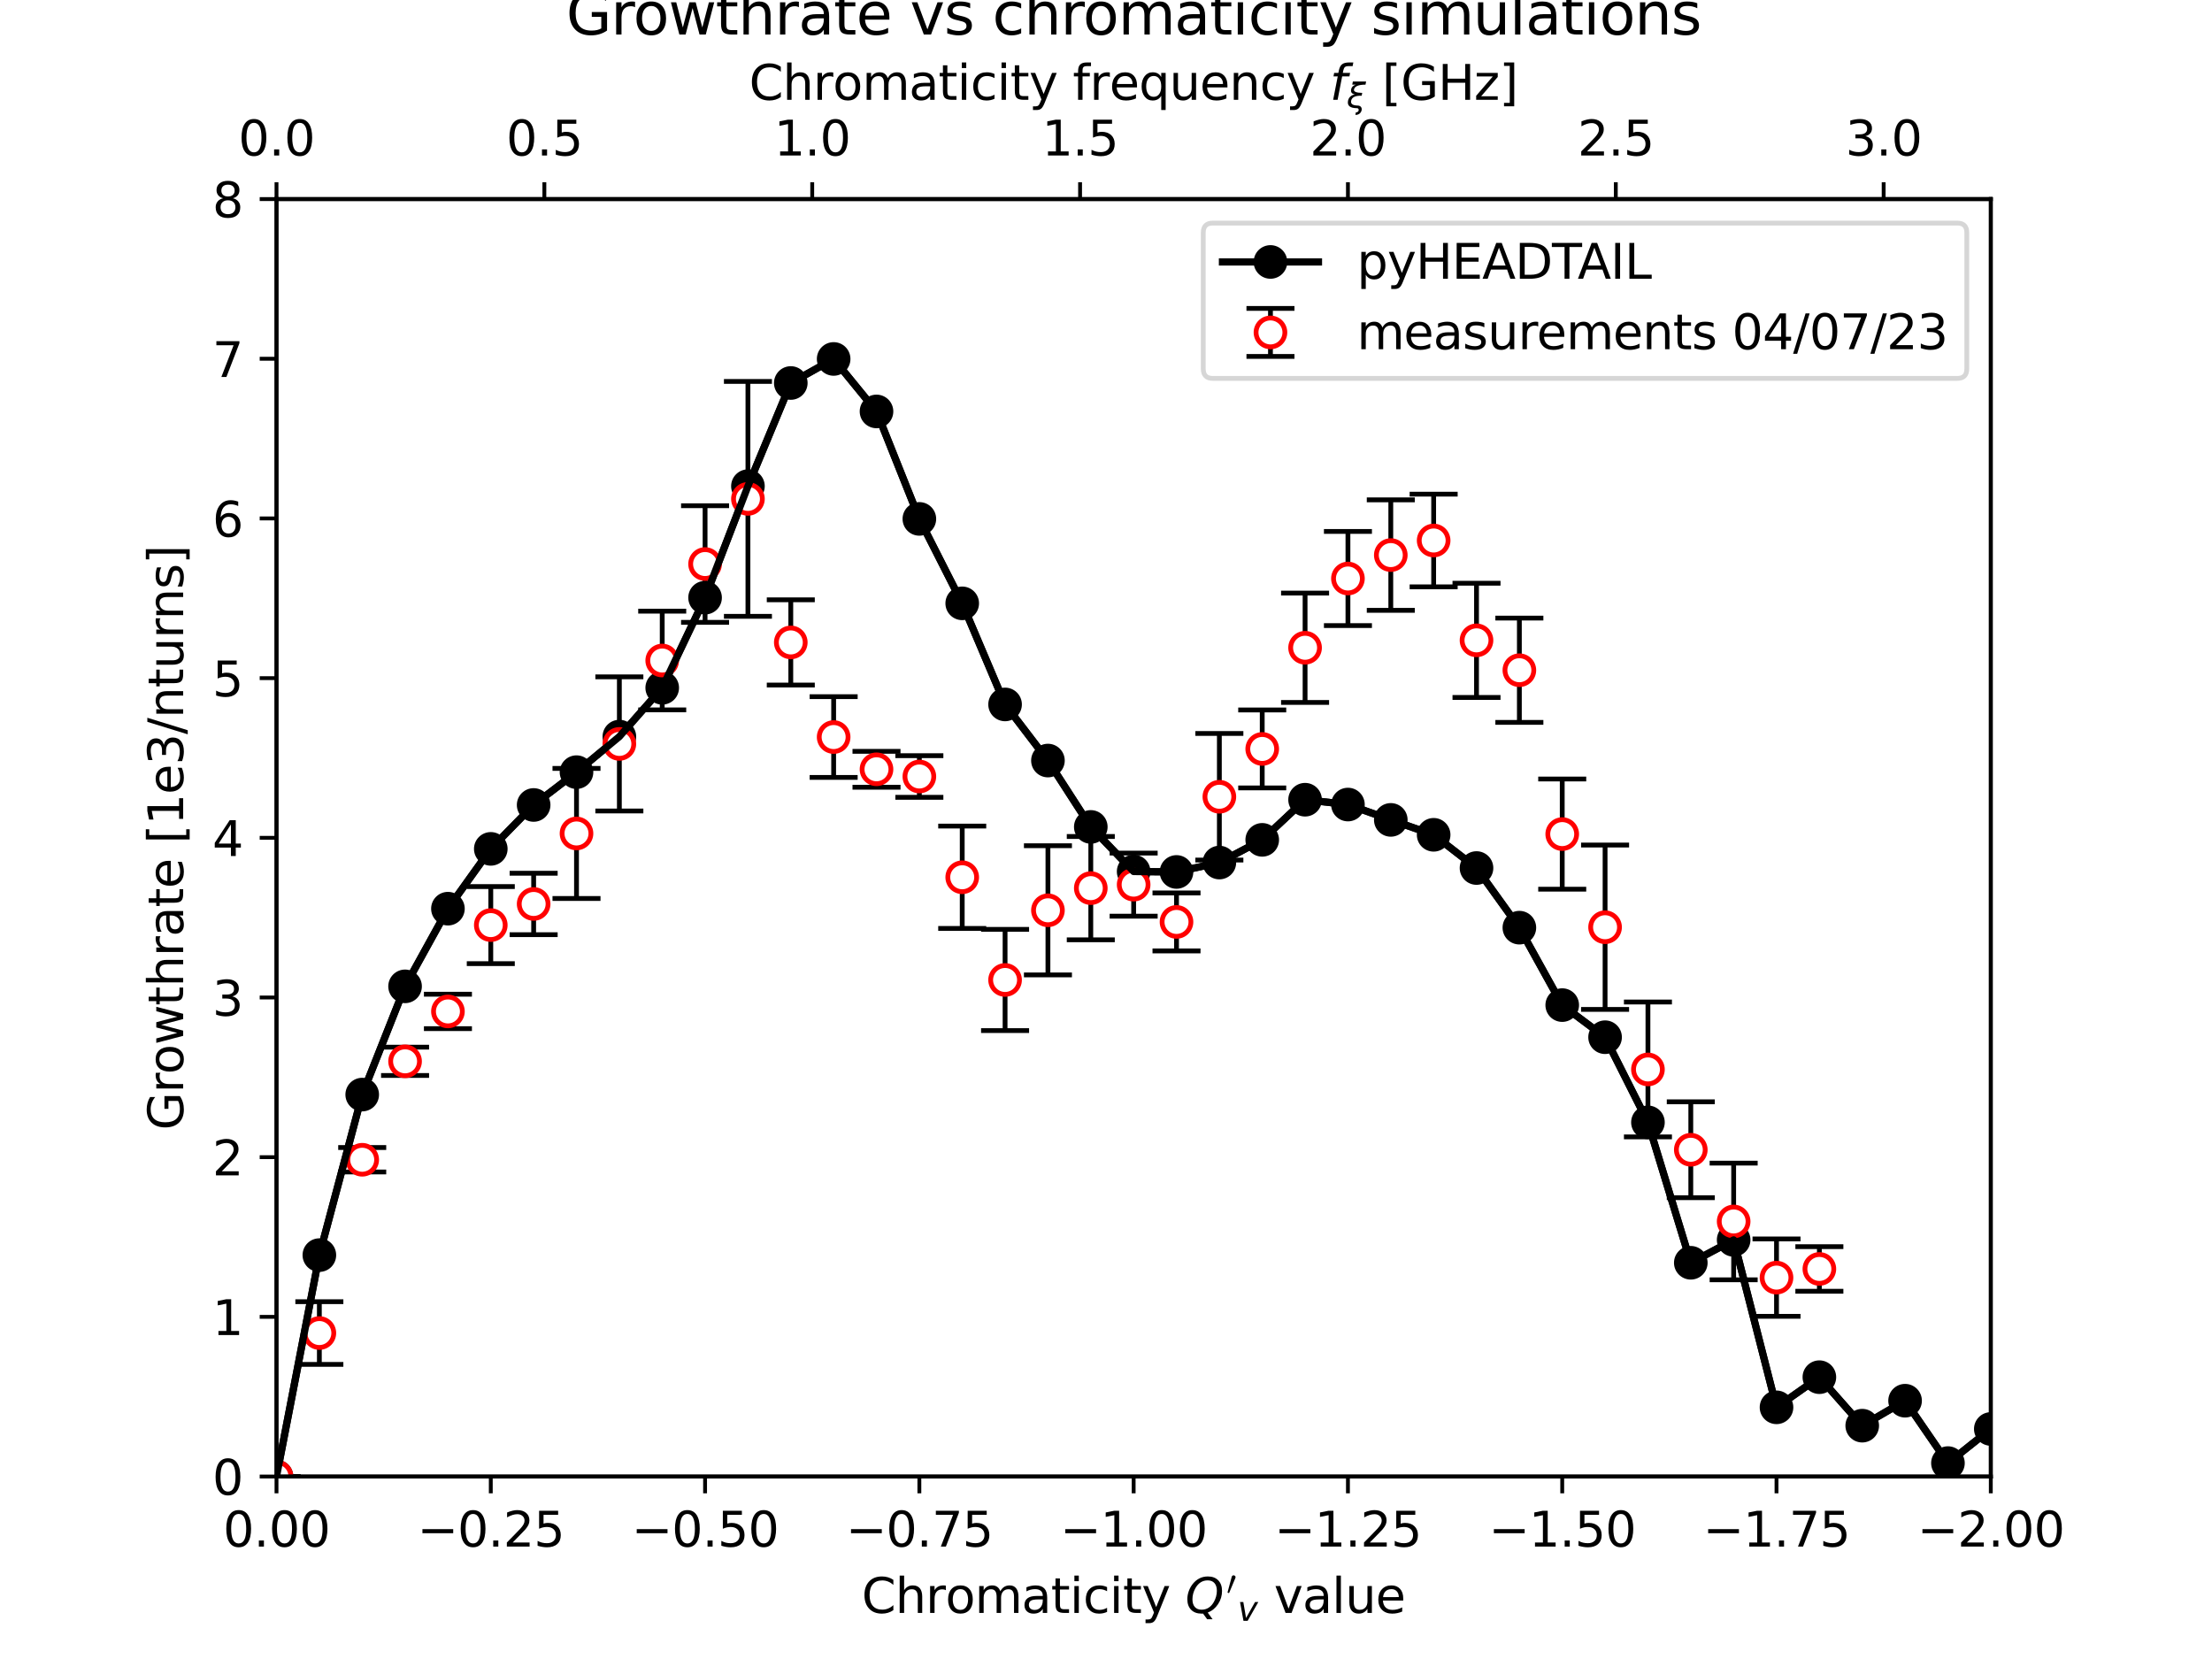<?xml version="1.0" encoding="utf-8" standalone="no"?>
<!DOCTYPE svg PUBLIC "-//W3C//DTD SVG 1.1//EN"
  "http://www.w3.org/Graphics/SVG/1.1/DTD/svg11.dtd">
<svg xmlns:xlink="http://www.w3.org/1999/xlink" width="460.8pt" height="345.6pt" viewBox="0 0 460.8 345.6" xmlns="http://www.w3.org/2000/svg" version="1.1">
 <defs>
  <style type="text/css">*{stroke-linejoin: round; stroke-linecap: butt}</style>
 </defs>
 <g id="figure_1">
  <g id="patch_1">
   <path d="M 0 345.6 
L 460.8 345.6 
L 460.8 0 
L 0 0 
z
" style="fill: #ffffff"/>
  </g>
  <g id="axes_1">
   <g id="patch_2">
    <path d="M 57.6 307.584 
L 414.72 307.584 
L 414.72 41.472 
L 57.6 41.472 
z
" style="fill: #ffffff"/>
   </g>
   <g id="PolyCollection_1">
    <defs>
     <path id="m286717e10f" d="M 414.72 -47.921 
L 414.72 -47.918 
L 405.792 -40.809 
L 396.864 -53.806 
L 387.936 -48.605 
L 379.008 -58.708 
L 370.08 -52.428 
L 361.152 -87.308 
L 352.224 -82.539 
L 343.296 -111.793 
L 334.368 -129.53 
L 325.44 -136.218 
L 316.512 -152.349 
L 307.584 -164.773 
L 298.656 -171.695 
L 289.728 -174.802 
L 280.8 -177.996 
L 271.872 -179.005 
L 262.944 -170.644 
L 254.016 -165.915 
L 245.088 -163.956 
L 236.16 -164.044 
L 227.232 -173.335 
L 218.304 -187.161 
L 209.376 -198.852 
L 200.448 -219.912 
L 191.52 -237.502 
L 182.592 -259.89 
L 173.664 -270.823 
L 164.736 -265.813 
L 155.808 -244.324 
L 146.88 -221.094 
L 137.952 -202.317 
L 129.024 -192.154 
L 120.096 -184.747 
L 111.168 -177.91 
L 102.24 -168.765 
L 93.312 -156.305 
L 84.384 -140.125 
L 75.456 -117.577 
L 66.528 -84.137 
L 57.6 -38.016 
L 57.6 -38.016 
L 57.6 -38.016 
L 66.528 -84.137 
L 75.456 -117.577 
L 84.384 -140.125 
L 93.312 -156.305 
L 102.24 -168.765 
L 111.168 -177.91 
L 120.096 -184.747 
L 129.024 -192.155 
L 137.952 -202.318 
L 146.88 -221.095 
L 155.808 -244.324 
L 164.736 -265.814 
L 173.664 -270.825 
L 182.592 -259.892 
L 191.52 -237.504 
L 200.448 -219.914 
L 209.376 -198.854 
L 218.304 -187.162 
L 227.232 -173.336 
L 236.16 -164.045 
L 245.088 -163.957 
L 254.016 -165.916 
L 262.944 -170.645 
L 271.872 -179.007 
L 280.8 -177.998 
L 289.728 -174.803 
L 298.656 -171.696 
L 307.584 -164.774 
L 316.512 -152.351 
L 325.44 -136.22 
L 334.368 -129.531 
L 343.296 -111.794 
L 352.224 -82.541 
L 361.152 -87.31 
L 370.08 -52.43 
L 379.008 -58.711 
L 387.936 -48.608 
L 396.864 -53.808 
L 405.792 -40.812 
L 414.72 -47.921 
z
" style="stroke: #000000; stroke-opacity: 0.6"/>
    </defs>
    <g clip-path="url(#p6bba3ad6f4)">
     <use xlink:href="#m286717e10f" x="0" y="345.6" style="fill-opacity: 0.6; stroke: #000000; stroke-opacity: 0.6"/>
    </g>
   </g>
   <g id="matplotlib.axis_1">
    <g id="xtick_1">
     <g id="line2d_1">
      <defs>
       <path id="m902ac882a2" d="M 0 0 
L 0 3.5 
" style="stroke: #000000; stroke-width: 0.8"/>
      </defs>
      <g>
       <use xlink:href="#m902ac882a2" x="414.72" y="307.584" style="stroke: #000000; stroke-width: 0.8"/>
      </g>
     </g>
     <g id="text_1">
      <!-- −2.00 -->
      <g transform="translate(399.397 322.182) scale(0.1 -0.1)">
       <defs>
        <path id="DejaVuSans-2212" d="M 678 2272 
L 4684 2272 
L 4684 1741 
L 678 1741 
L 678 2272 
z
" transform="scale(0.016)"/>
        <path id="DejaVuSans-32" d="M 1228 531 
L 3431 531 
L 3431 0 
L 469 0 
L 469 531 
Q 828 903 1448 1529 
Q 2069 2156 2228 2338 
Q 2531 2678 2651 2914 
Q 2772 3150 2772 3378 
Q 2772 3750 2511 3984 
Q 2250 4219 1831 4219 
Q 1534 4219 1204 4116 
Q 875 4013 500 3803 
L 500 4441 
Q 881 4594 1212 4672 
Q 1544 4750 1819 4750 
Q 2544 4750 2975 4387 
Q 3406 4025 3406 3419 
Q 3406 3131 3298 2873 
Q 3191 2616 2906 2266 
Q 2828 2175 2409 1742 
Q 1991 1309 1228 531 
z
" transform="scale(0.016)"/>
        <path id="DejaVuSans-2e" d="M 684 794 
L 1344 794 
L 1344 0 
L 684 0 
L 684 794 
z
" transform="scale(0.016)"/>
        <path id="DejaVuSans-30" d="M 2034 4250 
Q 1547 4250 1301 3770 
Q 1056 3291 1056 2328 
Q 1056 1369 1301 889 
Q 1547 409 2034 409 
Q 2525 409 2770 889 
Q 3016 1369 3016 2328 
Q 3016 3291 2770 3770 
Q 2525 4250 2034 4250 
z
M 2034 4750 
Q 2819 4750 3233 4129 
Q 3647 3509 3647 2328 
Q 3647 1150 3233 529 
Q 2819 -91 2034 -91 
Q 1250 -91 836 529 
Q 422 1150 422 2328 
Q 422 3509 836 4129 
Q 1250 4750 2034 4750 
z
" transform="scale(0.016)"/>
       </defs>
       <use xlink:href="#DejaVuSans-2212"/>
       <use xlink:href="#DejaVuSans-32" x="83.789"/>
       <use xlink:href="#DejaVuSans-2e" x="147.412"/>
       <use xlink:href="#DejaVuSans-30" x="179.199"/>
       <use xlink:href="#DejaVuSans-30" x="242.822"/>
      </g>
     </g>
    </g>
    <g id="xtick_2">
     <g id="line2d_2">
      <g>
       <use xlink:href="#m902ac882a2" x="370.08" y="307.584" style="stroke: #000000; stroke-width: 0.8"/>
      </g>
     </g>
     <g id="text_2">
      <!-- −1.75 -->
      <g transform="translate(354.757 322.182) scale(0.1 -0.1)">
       <defs>
        <path id="DejaVuSans-31" d="M 794 531 
L 1825 531 
L 1825 4091 
L 703 3866 
L 703 4441 
L 1819 4666 
L 2450 4666 
L 2450 531 
L 3481 531 
L 3481 0 
L 794 0 
L 794 531 
z
" transform="scale(0.016)"/>
        <path id="DejaVuSans-37" d="M 525 4666 
L 3525 4666 
L 3525 4397 
L 1831 0 
L 1172 0 
L 2766 4134 
L 525 4134 
L 525 4666 
z
" transform="scale(0.016)"/>
        <path id="DejaVuSans-35" d="M 691 4666 
L 3169 4666 
L 3169 4134 
L 1269 4134 
L 1269 2991 
Q 1406 3038 1543 3061 
Q 1681 3084 1819 3084 
Q 2600 3084 3056 2656 
Q 3513 2228 3513 1497 
Q 3513 744 3044 326 
Q 2575 -91 1722 -91 
Q 1428 -91 1123 -41 
Q 819 9 494 109 
L 494 744 
Q 775 591 1075 516 
Q 1375 441 1709 441 
Q 2250 441 2565 725 
Q 2881 1009 2881 1497 
Q 2881 1984 2565 2268 
Q 2250 2553 1709 2553 
Q 1456 2553 1204 2497 
Q 953 2441 691 2322 
L 691 4666 
z
" transform="scale(0.016)"/>
       </defs>
       <use xlink:href="#DejaVuSans-2212"/>
       <use xlink:href="#DejaVuSans-31" x="83.789"/>
       <use xlink:href="#DejaVuSans-2e" x="147.412"/>
       <use xlink:href="#DejaVuSans-37" x="179.199"/>
       <use xlink:href="#DejaVuSans-35" x="242.822"/>
      </g>
     </g>
    </g>
    <g id="xtick_3">
     <g id="line2d_3">
      <g>
       <use xlink:href="#m902ac882a2" x="325.44" y="307.584" style="stroke: #000000; stroke-width: 0.8"/>
      </g>
     </g>
     <g id="text_3">
      <!-- −1.50 -->
      <g transform="translate(310.117 322.182) scale(0.1 -0.1)">
       <use xlink:href="#DejaVuSans-2212"/>
       <use xlink:href="#DejaVuSans-31" x="83.789"/>
       <use xlink:href="#DejaVuSans-2e" x="147.412"/>
       <use xlink:href="#DejaVuSans-35" x="179.199"/>
       <use xlink:href="#DejaVuSans-30" x="242.822"/>
      </g>
     </g>
    </g>
    <g id="xtick_4">
     <g id="line2d_4">
      <g>
       <use xlink:href="#m902ac882a2" x="280.8" y="307.584" style="stroke: #000000; stroke-width: 0.8"/>
      </g>
     </g>
     <g id="text_4">
      <!-- −1.25 -->
      <g transform="translate(265.477 322.182) scale(0.1 -0.1)">
       <use xlink:href="#DejaVuSans-2212"/>
       <use xlink:href="#DejaVuSans-31" x="83.789"/>
       <use xlink:href="#DejaVuSans-2e" x="147.412"/>
       <use xlink:href="#DejaVuSans-32" x="179.199"/>
       <use xlink:href="#DejaVuSans-35" x="242.822"/>
      </g>
     </g>
    </g>
    <g id="xtick_5">
     <g id="line2d_5">
      <g>
       <use xlink:href="#m902ac882a2" x="236.16" y="307.584" style="stroke: #000000; stroke-width: 0.8"/>
      </g>
     </g>
     <g id="text_5">
      <!-- −1.00 -->
      <g transform="translate(220.837 322.182) scale(0.1 -0.1)">
       <use xlink:href="#DejaVuSans-2212"/>
       <use xlink:href="#DejaVuSans-31" x="83.789"/>
       <use xlink:href="#DejaVuSans-2e" x="147.412"/>
       <use xlink:href="#DejaVuSans-30" x="179.199"/>
       <use xlink:href="#DejaVuSans-30" x="242.822"/>
      </g>
     </g>
    </g>
    <g id="xtick_6">
     <g id="line2d_6">
      <g>
       <use xlink:href="#m902ac882a2" x="191.52" y="307.584" style="stroke: #000000; stroke-width: 0.8"/>
      </g>
     </g>
     <g id="text_6">
      <!-- −0.75 -->
      <g transform="translate(176.197 322.182) scale(0.1 -0.1)">
       <use xlink:href="#DejaVuSans-2212"/>
       <use xlink:href="#DejaVuSans-30" x="83.789"/>
       <use xlink:href="#DejaVuSans-2e" x="147.412"/>
       <use xlink:href="#DejaVuSans-37" x="179.199"/>
       <use xlink:href="#DejaVuSans-35" x="242.822"/>
      </g>
     </g>
    </g>
    <g id="xtick_7">
     <g id="line2d_7">
      <g>
       <use xlink:href="#m902ac882a2" x="146.88" y="307.584" style="stroke: #000000; stroke-width: 0.8"/>
      </g>
     </g>
     <g id="text_7">
      <!-- −0.50 -->
      <g transform="translate(131.557 322.182) scale(0.1 -0.1)">
       <use xlink:href="#DejaVuSans-2212"/>
       <use xlink:href="#DejaVuSans-30" x="83.789"/>
       <use xlink:href="#DejaVuSans-2e" x="147.412"/>
       <use xlink:href="#DejaVuSans-35" x="179.199"/>
       <use xlink:href="#DejaVuSans-30" x="242.822"/>
      </g>
     </g>
    </g>
    <g id="xtick_8">
     <g id="line2d_8">
      <g>
       <use xlink:href="#m902ac882a2" x="102.24" y="307.584" style="stroke: #000000; stroke-width: 0.8"/>
      </g>
     </g>
     <g id="text_8">
      <!-- −0.25 -->
      <g transform="translate(86.917 322.182) scale(0.1 -0.1)">
       <use xlink:href="#DejaVuSans-2212"/>
       <use xlink:href="#DejaVuSans-30" x="83.789"/>
       <use xlink:href="#DejaVuSans-2e" x="147.412"/>
       <use xlink:href="#DejaVuSans-32" x="179.199"/>
       <use xlink:href="#DejaVuSans-35" x="242.822"/>
      </g>
     </g>
    </g>
    <g id="xtick_9">
     <g id="line2d_9">
      <g>
       <use xlink:href="#m902ac882a2" x="57.6" y="307.584" style="stroke: #000000; stroke-width: 0.8"/>
      </g>
     </g>
     <g id="text_9">
      <!-- 0.00 -->
      <g transform="translate(46.467 322.182) scale(0.1 -0.1)">
       <use xlink:href="#DejaVuSans-30"/>
       <use xlink:href="#DejaVuSans-2e" x="63.623"/>
       <use xlink:href="#DejaVuSans-30" x="95.41"/>
       <use xlink:href="#DejaVuSans-30" x="159.033"/>
      </g>
     </g>
    </g>
    <g id="text_10">
     <!-- Chromaticity $Q'_v$ value -->
     <g transform="translate(179.51 336.062) scale(0.1 -0.1)">
      <defs>
       <path id="DejaVuSans-43" d="M 4122 4306 
L 4122 3641 
Q 3803 3938 3442 4084 
Q 3081 4231 2675 4231 
Q 1875 4231 1450 3742 
Q 1025 3253 1025 2328 
Q 1025 1406 1450 917 
Q 1875 428 2675 428 
Q 3081 428 3442 575 
Q 3803 722 4122 1019 
L 4122 359 
Q 3791 134 3420 21 
Q 3050 -91 2638 -91 
Q 1578 -91 968 557 
Q 359 1206 359 2328 
Q 359 3453 968 4101 
Q 1578 4750 2638 4750 
Q 3056 4750 3426 4639 
Q 3797 4528 4122 4306 
z
" transform="scale(0.016)"/>
       <path id="DejaVuSans-68" d="M 3513 2113 
L 3513 0 
L 2938 0 
L 2938 2094 
Q 2938 2591 2744 2837 
Q 2550 3084 2163 3084 
Q 1697 3084 1428 2787 
Q 1159 2491 1159 1978 
L 1159 0 
L 581 0 
L 581 4863 
L 1159 4863 
L 1159 2956 
Q 1366 3272 1645 3428 
Q 1925 3584 2291 3584 
Q 2894 3584 3203 3211 
Q 3513 2838 3513 2113 
z
" transform="scale(0.016)"/>
       <path id="DejaVuSans-72" d="M 2631 2963 
Q 2534 3019 2420 3045 
Q 2306 3072 2169 3072 
Q 1681 3072 1420 2755 
Q 1159 2438 1159 1844 
L 1159 0 
L 581 0 
L 581 3500 
L 1159 3500 
L 1159 2956 
Q 1341 3275 1631 3429 
Q 1922 3584 2338 3584 
Q 2397 3584 2469 3576 
Q 2541 3569 2628 3553 
L 2631 2963 
z
" transform="scale(0.016)"/>
       <path id="DejaVuSans-6f" d="M 1959 3097 
Q 1497 3097 1228 2736 
Q 959 2375 959 1747 
Q 959 1119 1226 758 
Q 1494 397 1959 397 
Q 2419 397 2687 759 
Q 2956 1122 2956 1747 
Q 2956 2369 2687 2733 
Q 2419 3097 1959 3097 
z
M 1959 3584 
Q 2709 3584 3137 3096 
Q 3566 2609 3566 1747 
Q 3566 888 3137 398 
Q 2709 -91 1959 -91 
Q 1206 -91 779 398 
Q 353 888 353 1747 
Q 353 2609 779 3096 
Q 1206 3584 1959 3584 
z
" transform="scale(0.016)"/>
       <path id="DejaVuSans-6d" d="M 3328 2828 
Q 3544 3216 3844 3400 
Q 4144 3584 4550 3584 
Q 5097 3584 5394 3201 
Q 5691 2819 5691 2113 
L 5691 0 
L 5113 0 
L 5113 2094 
Q 5113 2597 4934 2840 
Q 4756 3084 4391 3084 
Q 3944 3084 3684 2787 
Q 3425 2491 3425 1978 
L 3425 0 
L 2847 0 
L 2847 2094 
Q 2847 2600 2669 2842 
Q 2491 3084 2119 3084 
Q 1678 3084 1418 2786 
Q 1159 2488 1159 1978 
L 1159 0 
L 581 0 
L 581 3500 
L 1159 3500 
L 1159 2956 
Q 1356 3278 1631 3431 
Q 1906 3584 2284 3584 
Q 2666 3584 2933 3390 
Q 3200 3197 3328 2828 
z
" transform="scale(0.016)"/>
       <path id="DejaVuSans-61" d="M 2194 1759 
Q 1497 1759 1228 1600 
Q 959 1441 959 1056 
Q 959 750 1161 570 
Q 1363 391 1709 391 
Q 2188 391 2477 730 
Q 2766 1069 2766 1631 
L 2766 1759 
L 2194 1759 
z
M 3341 1997 
L 3341 0 
L 2766 0 
L 2766 531 
Q 2569 213 2275 61 
Q 1981 -91 1556 -91 
Q 1019 -91 701 211 
Q 384 513 384 1019 
Q 384 1609 779 1909 
Q 1175 2209 1959 2209 
L 2766 2209 
L 2766 2266 
Q 2766 2663 2505 2880 
Q 2244 3097 1772 3097 
Q 1472 3097 1187 3025 
Q 903 2953 641 2809 
L 641 3341 
Q 956 3463 1253 3523 
Q 1550 3584 1831 3584 
Q 2591 3584 2966 3190 
Q 3341 2797 3341 1997 
z
" transform="scale(0.016)"/>
       <path id="DejaVuSans-74" d="M 1172 4494 
L 1172 3500 
L 2356 3500 
L 2356 3053 
L 1172 3053 
L 1172 1153 
Q 1172 725 1289 603 
Q 1406 481 1766 481 
L 2356 481 
L 2356 0 
L 1766 0 
Q 1100 0 847 248 
Q 594 497 594 1153 
L 594 3053 
L 172 3053 
L 172 3500 
L 594 3500 
L 594 4494 
L 1172 4494 
z
" transform="scale(0.016)"/>
       <path id="DejaVuSans-69" d="M 603 3500 
L 1178 3500 
L 1178 0 
L 603 0 
L 603 3500 
z
M 603 4863 
L 1178 4863 
L 1178 4134 
L 603 4134 
L 603 4863 
z
" transform="scale(0.016)"/>
       <path id="DejaVuSans-63" d="M 3122 3366 
L 3122 2828 
Q 2878 2963 2633 3030 
Q 2388 3097 2138 3097 
Q 1578 3097 1268 2742 
Q 959 2388 959 1747 
Q 959 1106 1268 751 
Q 1578 397 2138 397 
Q 2388 397 2633 464 
Q 2878 531 3122 666 
L 3122 134 
Q 2881 22 2623 -34 
Q 2366 -91 2075 -91 
Q 1284 -91 818 406 
Q 353 903 353 1747 
Q 353 2603 823 3093 
Q 1294 3584 2113 3584 
Q 2378 3584 2631 3529 
Q 2884 3475 3122 3366 
z
" transform="scale(0.016)"/>
       <path id="DejaVuSans-79" d="M 2059 -325 
Q 1816 -950 1584 -1140 
Q 1353 -1331 966 -1331 
L 506 -1331 
L 506 -850 
L 844 -850 
Q 1081 -850 1212 -737 
Q 1344 -625 1503 -206 
L 1606 56 
L 191 3500 
L 800 3500 
L 1894 763 
L 2988 3500 
L 3597 3500 
L 2059 -325 
z
" transform="scale(0.016)"/>
       <path id="DejaVuSans-20" transform="scale(0.016)"/>
       <path id="DejaVuSans-Oblique-51" d="M 2309 -84 
Q 2275 -88 2237 -89 
Q 2200 -91 2125 -91 
Q 1250 -91 756 411 
Q 263 913 263 1797 
Q 263 2319 452 2844 
Q 641 3369 978 3788 
Q 1369 4269 1858 4509 
Q 2347 4750 2938 4750 
Q 3794 4750 4287 4245 
Q 4781 3741 4781 2869 
Q 4781 1928 4265 1147 
Q 3750 366 2919 44 
L 3553 -825 
L 2847 -825 
L 2309 -84 
z
M 2919 4238 
Q 2400 4238 2003 3986 
Q 1606 3734 1313 3219 
Q 1125 2891 1026 2522 
Q 928 2153 928 1778 
Q 928 1128 1239 775 
Q 1550 422 2119 422 
Q 2631 422 3032 676 
Q 3434 931 3719 1434 
Q 3909 1772 4009 2142 
Q 4109 2513 4109 2881 
Q 4109 3528 3796 3883 
Q 3484 4238 2919 4238 
z
" transform="scale(0.016)"/>
       <path id="Cmsy10-30" d="M 225 347 
Q 184 359 184 409 
L 966 3316 
Q 1003 3434 1093 3506 
Q 1184 3578 1300 3578 
Q 1450 3578 1564 3479 
Q 1678 3381 1678 3231 
Q 1678 3166 1644 3084 
L 488 319 
Q 466 275 428 275 
Q 394 275 320 306 
Q 247 338 225 347 
z
" transform="scale(0.016)"/>
       <path id="DejaVuSans-Oblique-76" d="M 459 3500 
L 1069 3500 
L 1581 525 
L 3256 3500 
L 3866 3500 
L 1875 0 
L 1100 0 
L 459 3500 
z
" transform="scale(0.016)"/>
       <path id="DejaVuSans-76" d="M 191 3500 
L 800 3500 
L 1894 563 
L 2988 3500 
L 3597 3500 
L 2284 0 
L 1503 0 
L 191 3500 
z
" transform="scale(0.016)"/>
       <path id="DejaVuSans-6c" d="M 603 4863 
L 1178 4863 
L 1178 0 
L 603 0 
L 603 4863 
z
" transform="scale(0.016)"/>
       <path id="DejaVuSans-75" d="M 544 1381 
L 544 3500 
L 1119 3500 
L 1119 1403 
Q 1119 906 1312 657 
Q 1506 409 1894 409 
Q 2359 409 2629 706 
Q 2900 1003 2900 1516 
L 2900 3500 
L 3475 3500 
L 3475 0 
L 2900 0 
L 2900 538 
Q 2691 219 2414 64 
Q 2138 -91 1772 -91 
Q 1169 -91 856 284 
Q 544 659 544 1381 
z
M 1991 3584 
L 1991 3584 
z
" transform="scale(0.016)"/>
       <path id="DejaVuSans-65" d="M 3597 1894 
L 3597 1613 
L 953 1613 
Q 991 1019 1311 708 
Q 1631 397 2203 397 
Q 2534 397 2845 478 
Q 3156 559 3463 722 
L 3463 178 
Q 3153 47 2828 -22 
Q 2503 -91 2169 -91 
Q 1331 -91 842 396 
Q 353 884 353 1716 
Q 353 2575 817 3079 
Q 1281 3584 2069 3584 
Q 2775 3584 3186 3129 
Q 3597 2675 3597 1894 
z
M 3022 2063 
Q 3016 2534 2758 2815 
Q 2500 3097 2075 3097 
Q 1594 3097 1305 2825 
Q 1016 2553 972 2059 
L 3022 2063 
z
" transform="scale(0.016)"/>
      </defs>
      <use xlink:href="#DejaVuSans-43" transform="translate(0 0.584)"/>
      <use xlink:href="#DejaVuSans-68" transform="translate(69.824 0.584)"/>
      <use xlink:href="#DejaVuSans-72" transform="translate(133.203 0.584)"/>
      <use xlink:href="#DejaVuSans-6f" transform="translate(174.316 0.584)"/>
      <use xlink:href="#DejaVuSans-6d" transform="translate(235.498 0.584)"/>
      <use xlink:href="#DejaVuSans-61" transform="translate(332.91 0.584)"/>
      <use xlink:href="#DejaVuSans-74" transform="translate(394.189 0.584)"/>
      <use xlink:href="#DejaVuSans-69" transform="translate(433.398 0.584)"/>
      <use xlink:href="#DejaVuSans-63" transform="translate(461.182 0.584)"/>
      <use xlink:href="#DejaVuSans-69" transform="translate(516.162 0.584)"/>
      <use xlink:href="#DejaVuSans-74" transform="translate(543.945 0.584)"/>
      <use xlink:href="#DejaVuSans-79" transform="translate(583.154 0.584)"/>
      <use xlink:href="#DejaVuSans-20" transform="translate(642.334 0.584)"/>
      <use xlink:href="#DejaVuSans-Oblique-51" transform="translate(674.121 0.584)"/>
      <use xlink:href="#Cmsy10-30" transform="translate(760.033 38.866) scale(0.7)"/>
      <use xlink:href="#DejaVuSans-Oblique-76" transform="translate(782.967 -15.822) scale(0.7)"/>
      <use xlink:href="#DejaVuSans-20" transform="translate(827.127 0.584)"/>
      <use xlink:href="#DejaVuSans-76" transform="translate(858.914 0.584)"/>
      <use xlink:href="#DejaVuSans-61" transform="translate(918.094 0.584)"/>
      <use xlink:href="#DejaVuSans-6c" transform="translate(979.373 0.584)"/>
      <use xlink:href="#DejaVuSans-75" transform="translate(1007.157 0.584)"/>
      <use xlink:href="#DejaVuSans-65" transform="translate(1070.535 0.584)"/>
     </g>
    </g>
   </g>
   <g id="matplotlib.axis_2">
    <g id="ytick_1">
     <g id="line2d_10">
      <defs>
       <path id="m1c84898b56" d="M 0 0 
L -3.5 0 
" style="stroke: #000000; stroke-width: 0.8"/>
      </defs>
      <g>
       <use xlink:href="#m1c84898b56" x="57.6" y="307.584" style="stroke: #000000; stroke-width: 0.8"/>
      </g>
     </g>
     <g id="text_11">
      <!-- 0 -->
      <g transform="translate(44.237 311.383) scale(0.1 -0.1)">
       <use xlink:href="#DejaVuSans-30"/>
      </g>
     </g>
    </g>
    <g id="ytick_2">
     <g id="line2d_11">
      <g>
       <use xlink:href="#m1c84898b56" x="57.6" y="274.32" style="stroke: #000000; stroke-width: 0.8"/>
      </g>
     </g>
     <g id="text_12">
      <!-- 1 -->
      <g transform="translate(44.237 278.119) scale(0.1 -0.1)">
       <use xlink:href="#DejaVuSans-31"/>
      </g>
     </g>
    </g>
    <g id="ytick_3">
     <g id="line2d_12">
      <g>
       <use xlink:href="#m1c84898b56" x="57.6" y="241.056" style="stroke: #000000; stroke-width: 0.8"/>
      </g>
     </g>
     <g id="text_13">
      <!-- 2 -->
      <g transform="translate(44.237 244.855) scale(0.1 -0.1)">
       <use xlink:href="#DejaVuSans-32"/>
      </g>
     </g>
    </g>
    <g id="ytick_4">
     <g id="line2d_13">
      <g>
       <use xlink:href="#m1c84898b56" x="57.6" y="207.792" style="stroke: #000000; stroke-width: 0.8"/>
      </g>
     </g>
     <g id="text_14">
      <!-- 3 -->
      <g transform="translate(44.237 211.591) scale(0.1 -0.1)">
       <defs>
        <path id="DejaVuSans-33" d="M 2597 2516 
Q 3050 2419 3304 2112 
Q 3559 1806 3559 1356 
Q 3559 666 3084 287 
Q 2609 -91 1734 -91 
Q 1441 -91 1130 -33 
Q 819 25 488 141 
L 488 750 
Q 750 597 1062 519 
Q 1375 441 1716 441 
Q 2309 441 2620 675 
Q 2931 909 2931 1356 
Q 2931 1769 2642 2001 
Q 2353 2234 1838 2234 
L 1294 2234 
L 1294 2753 
L 1863 2753 
Q 2328 2753 2575 2939 
Q 2822 3125 2822 3475 
Q 2822 3834 2567 4026 
Q 2313 4219 1838 4219 
Q 1578 4219 1281 4162 
Q 984 4106 628 3988 
L 628 4550 
Q 988 4650 1302 4700 
Q 1616 4750 1894 4750 
Q 2613 4750 3031 4423 
Q 3450 4097 3450 3541 
Q 3450 3153 3228 2886 
Q 3006 2619 2597 2516 
z
" transform="scale(0.016)"/>
       </defs>
       <use xlink:href="#DejaVuSans-33"/>
      </g>
     </g>
    </g>
    <g id="ytick_5">
     <g id="line2d_14">
      <g>
       <use xlink:href="#m1c84898b56" x="57.6" y="174.528" style="stroke: #000000; stroke-width: 0.8"/>
      </g>
     </g>
     <g id="text_15">
      <!-- 4 -->
      <g transform="translate(44.237 178.327) scale(0.1 -0.1)">
       <defs>
        <path id="DejaVuSans-34" d="M 2419 4116 
L 825 1625 
L 2419 1625 
L 2419 4116 
z
M 2253 4666 
L 3047 4666 
L 3047 1625 
L 3713 1625 
L 3713 1100 
L 3047 1100 
L 3047 0 
L 2419 0 
L 2419 1100 
L 313 1100 
L 313 1709 
L 2253 4666 
z
" transform="scale(0.016)"/>
       </defs>
       <use xlink:href="#DejaVuSans-34"/>
      </g>
     </g>
    </g>
    <g id="ytick_6">
     <g id="line2d_15">
      <g>
       <use xlink:href="#m1c84898b56" x="57.6" y="141.264" style="stroke: #000000; stroke-width: 0.8"/>
      </g>
     </g>
     <g id="text_16">
      <!-- 5 -->
      <g transform="translate(44.237 145.063) scale(0.1 -0.1)">
       <use xlink:href="#DejaVuSans-35"/>
      </g>
     </g>
    </g>
    <g id="ytick_7">
     <g id="line2d_16">
      <g>
       <use xlink:href="#m1c84898b56" x="57.6" y="108" style="stroke: #000000; stroke-width: 0.8"/>
      </g>
     </g>
     <g id="text_17">
      <!-- 6 -->
      <g transform="translate(44.237 111.799) scale(0.1 -0.1)">
       <defs>
        <path id="DejaVuSans-36" d="M 2113 2584 
Q 1688 2584 1439 2293 
Q 1191 2003 1191 1497 
Q 1191 994 1439 701 
Q 1688 409 2113 409 
Q 2538 409 2786 701 
Q 3034 994 3034 1497 
Q 3034 2003 2786 2293 
Q 2538 2584 2113 2584 
z
M 3366 4563 
L 3366 3988 
Q 3128 4100 2886 4159 
Q 2644 4219 2406 4219 
Q 1781 4219 1451 3797 
Q 1122 3375 1075 2522 
Q 1259 2794 1537 2939 
Q 1816 3084 2150 3084 
Q 2853 3084 3261 2657 
Q 3669 2231 3669 1497 
Q 3669 778 3244 343 
Q 2819 -91 2113 -91 
Q 1303 -91 875 529 
Q 447 1150 447 2328 
Q 447 3434 972 4092 
Q 1497 4750 2381 4750 
Q 2619 4750 2861 4703 
Q 3103 4656 3366 4563 
z
" transform="scale(0.016)"/>
       </defs>
       <use xlink:href="#DejaVuSans-36"/>
      </g>
     </g>
    </g>
    <g id="ytick_8">
     <g id="line2d_17">
      <g>
       <use xlink:href="#m1c84898b56" x="57.6" y="74.736" style="stroke: #000000; stroke-width: 0.8"/>
      </g>
     </g>
     <g id="text_18">
      <!-- 7 -->
      <g transform="translate(44.237 78.535) scale(0.1 -0.1)">
       <use xlink:href="#DejaVuSans-37"/>
      </g>
     </g>
    </g>
    <g id="ytick_9">
     <g id="line2d_18">
      <g>
       <use xlink:href="#m1c84898b56" x="57.6" y="41.472" style="stroke: #000000; stroke-width: 0.8"/>
      </g>
     </g>
     <g id="text_19">
      <!-- 8 -->
      <g transform="translate(44.237 45.271) scale(0.1 -0.1)">
       <defs>
        <path id="DejaVuSans-38" d="M 2034 2216 
Q 1584 2216 1326 1975 
Q 1069 1734 1069 1313 
Q 1069 891 1326 650 
Q 1584 409 2034 409 
Q 2484 409 2743 651 
Q 3003 894 3003 1313 
Q 3003 1734 2745 1975 
Q 2488 2216 2034 2216 
z
M 1403 2484 
Q 997 2584 770 2862 
Q 544 3141 544 3541 
Q 544 4100 942 4425 
Q 1341 4750 2034 4750 
Q 2731 4750 3128 4425 
Q 3525 4100 3525 3541 
Q 3525 3141 3298 2862 
Q 3072 2584 2669 2484 
Q 3125 2378 3379 2068 
Q 3634 1759 3634 1313 
Q 3634 634 3220 271 
Q 2806 -91 2034 -91 
Q 1263 -91 848 271 
Q 434 634 434 1313 
Q 434 1759 690 2068 
Q 947 2378 1403 2484 
z
M 1172 3481 
Q 1172 3119 1398 2916 
Q 1625 2713 2034 2713 
Q 2441 2713 2670 2916 
Q 2900 3119 2900 3481 
Q 2900 3844 2670 4047 
Q 2441 4250 2034 4250 
Q 1625 4250 1398 4047 
Q 1172 3844 1172 3481 
z
" transform="scale(0.016)"/>
       </defs>
       <use xlink:href="#DejaVuSans-38"/>
      </g>
     </g>
    </g>
    <g id="text_20">
     <!-- Growthrate [1e3/nturns] -->
     <g transform="translate(38.158 235.432) rotate(-90) scale(0.1 -0.1)">
      <defs>
       <path id="DejaVuSans-47" d="M 3809 666 
L 3809 1919 
L 2778 1919 
L 2778 2438 
L 4434 2438 
L 4434 434 
Q 4069 175 3628 42 
Q 3188 -91 2688 -91 
Q 1594 -91 976 548 
Q 359 1188 359 2328 
Q 359 3472 976 4111 
Q 1594 4750 2688 4750 
Q 3144 4750 3555 4637 
Q 3966 4525 4313 4306 
L 4313 3634 
Q 3963 3931 3569 4081 
Q 3175 4231 2741 4231 
Q 1884 4231 1454 3753 
Q 1025 3275 1025 2328 
Q 1025 1384 1454 906 
Q 1884 428 2741 428 
Q 3075 428 3337 486 
Q 3600 544 3809 666 
z
" transform="scale(0.016)"/>
       <path id="DejaVuSans-77" d="M 269 3500 
L 844 3500 
L 1563 769 
L 2278 3500 
L 2956 3500 
L 3675 769 
L 4391 3500 
L 4966 3500 
L 4050 0 
L 3372 0 
L 2619 2869 
L 1863 0 
L 1184 0 
L 269 3500 
z
" transform="scale(0.016)"/>
       <path id="DejaVuSans-5b" d="M 550 4863 
L 1875 4863 
L 1875 4416 
L 1125 4416 
L 1125 -397 
L 1875 -397 
L 1875 -844 
L 550 -844 
L 550 4863 
z
" transform="scale(0.016)"/>
       <path id="DejaVuSans-2f" d="M 1625 4666 
L 2156 4666 
L 531 -594 
L 0 -594 
L 1625 4666 
z
" transform="scale(0.016)"/>
       <path id="DejaVuSans-6e" d="M 3513 2113 
L 3513 0 
L 2938 0 
L 2938 2094 
Q 2938 2591 2744 2837 
Q 2550 3084 2163 3084 
Q 1697 3084 1428 2787 
Q 1159 2491 1159 1978 
L 1159 0 
L 581 0 
L 581 3500 
L 1159 3500 
L 1159 2956 
Q 1366 3272 1645 3428 
Q 1925 3584 2291 3584 
Q 2894 3584 3203 3211 
Q 3513 2838 3513 2113 
z
" transform="scale(0.016)"/>
       <path id="DejaVuSans-73" d="M 2834 3397 
L 2834 2853 
Q 2591 2978 2328 3040 
Q 2066 3103 1784 3103 
Q 1356 3103 1142 2972 
Q 928 2841 928 2578 
Q 928 2378 1081 2264 
Q 1234 2150 1697 2047 
L 1894 2003 
Q 2506 1872 2764 1633 
Q 3022 1394 3022 966 
Q 3022 478 2636 193 
Q 2250 -91 1575 -91 
Q 1294 -91 989 -36 
Q 684 19 347 128 
L 347 722 
Q 666 556 975 473 
Q 1284 391 1588 391 
Q 1994 391 2212 530 
Q 2431 669 2431 922 
Q 2431 1156 2273 1281 
Q 2116 1406 1581 1522 
L 1381 1569 
Q 847 1681 609 1914 
Q 372 2147 372 2553 
Q 372 3047 722 3315 
Q 1072 3584 1716 3584 
Q 2034 3584 2315 3537 
Q 2597 3491 2834 3397 
z
" transform="scale(0.016)"/>
       <path id="DejaVuSans-5d" d="M 1947 4863 
L 1947 -844 
L 622 -844 
L 622 -397 
L 1369 -397 
L 1369 4416 
L 622 4416 
L 622 4863 
L 1947 4863 
z
" transform="scale(0.016)"/>
      </defs>
      <use xlink:href="#DejaVuSans-47"/>
      <use xlink:href="#DejaVuSans-72" x="77.49"/>
      <use xlink:href="#DejaVuSans-6f" x="116.354"/>
      <use xlink:href="#DejaVuSans-77" x="177.535"/>
      <use xlink:href="#DejaVuSans-74" x="259.322"/>
      <use xlink:href="#DejaVuSans-68" x="298.531"/>
      <use xlink:href="#DejaVuSans-72" x="361.91"/>
      <use xlink:href="#DejaVuSans-61" x="403.023"/>
      <use xlink:href="#DejaVuSans-74" x="464.303"/>
      <use xlink:href="#DejaVuSans-65" x="503.512"/>
      <use xlink:href="#DejaVuSans-20" x="565.035"/>
      <use xlink:href="#DejaVuSans-5b" x="596.822"/>
      <use xlink:href="#DejaVuSans-31" x="635.836"/>
      <use xlink:href="#DejaVuSans-65" x="699.459"/>
      <use xlink:href="#DejaVuSans-33" x="760.982"/>
      <use xlink:href="#DejaVuSans-2f" x="824.605"/>
      <use xlink:href="#DejaVuSans-6e" x="858.297"/>
      <use xlink:href="#DejaVuSans-74" x="921.676"/>
      <use xlink:href="#DejaVuSans-75" x="960.885"/>
      <use xlink:href="#DejaVuSans-72" x="1024.264"/>
      <use xlink:href="#DejaVuSans-6e" x="1063.627"/>
      <use xlink:href="#DejaVuSans-73" x="1127.006"/>
      <use xlink:href="#DejaVuSans-5d" x="1179.105"/>
     </g>
    </g>
   </g>
   <g id="LineCollection_1">
    <path d="M 379.008 268.987 
L 379.008 259.702 
" clip-path="url(#p6bba3ad6f4)" style="fill: none; stroke: #000000"/>
   </g>
   <g id="line2d_19">
    <defs>
     <path id="m8ee227c83c" d="M 5 0 
L -5 -0 
" style="stroke: #000000"/>
    </defs>
    <g clip-path="url(#p6bba3ad6f4)">
     <use xlink:href="#m8ee227c83c" x="379.008" y="268.987" style="stroke: #000000"/>
    </g>
   </g>
   <g id="line2d_20">
    <g clip-path="url(#p6bba3ad6f4)">
     <use xlink:href="#m8ee227c83c" x="379.008" y="259.702" style="stroke: #000000"/>
    </g>
   </g>
   <g id="LineCollection_2">
    <path d="M 370.08 274.213 
L 370.08 258.088 
" clip-path="url(#p6bba3ad6f4)" style="fill: none; stroke: #000000"/>
   </g>
   <g id="line2d_21">
    <g clip-path="url(#p6bba3ad6f4)">
     <use xlink:href="#m8ee227c83c" x="370.08" y="274.213" style="stroke: #000000"/>
    </g>
   </g>
   <g id="line2d_22">
    <g clip-path="url(#p6bba3ad6f4)">
     <use xlink:href="#m8ee227c83c" x="370.08" y="258.088" style="stroke: #000000"/>
    </g>
   </g>
   <g id="LineCollection_3">
    <path d="M 361.152 266.605 
L 361.152 242.303 
" clip-path="url(#p6bba3ad6f4)" style="fill: none; stroke: #000000"/>
   </g>
   <g id="line2d_23">
    <g clip-path="url(#p6bba3ad6f4)">
     <use xlink:href="#m8ee227c83c" x="361.152" y="266.605" style="stroke: #000000"/>
    </g>
   </g>
   <g id="line2d_24">
    <g clip-path="url(#p6bba3ad6f4)">
     <use xlink:href="#m8ee227c83c" x="361.152" y="242.303" style="stroke: #000000"/>
    </g>
   </g>
   <g id="LineCollection_4">
    <path d="M 352.224 249.502 
L 352.224 229.529 
" clip-path="url(#p6bba3ad6f4)" style="fill: none; stroke: #000000"/>
   </g>
   <g id="line2d_25">
    <g clip-path="url(#p6bba3ad6f4)">
     <use xlink:href="#m8ee227c83c" x="352.224" y="249.502" style="stroke: #000000"/>
    </g>
   </g>
   <g id="line2d_26">
    <g clip-path="url(#p6bba3ad6f4)">
     <use xlink:href="#m8ee227c83c" x="352.224" y="229.529" style="stroke: #000000"/>
    </g>
   </g>
   <g id="LineCollection_5">
    <path d="M 343.296 236.83 
L 343.296 208.737 
" clip-path="url(#p6bba3ad6f4)" style="fill: none; stroke: #000000"/>
   </g>
   <g id="line2d_27">
    <g clip-path="url(#p6bba3ad6f4)">
     <use xlink:href="#m8ee227c83c" x="343.296" y="236.83" style="stroke: #000000"/>
    </g>
   </g>
   <g id="line2d_28">
    <g clip-path="url(#p6bba3ad6f4)">
     <use xlink:href="#m8ee227c83c" x="343.296" y="208.737" style="stroke: #000000"/>
    </g>
   </g>
   <g id="LineCollection_6">
    <path d="M 334.368 210.279 
L 334.368 176.037 
" clip-path="url(#p6bba3ad6f4)" style="fill: none; stroke: #000000"/>
   </g>
   <g id="line2d_29">
    <g clip-path="url(#p6bba3ad6f4)">
     <use xlink:href="#m8ee227c83c" x="334.368" y="210.279" style="stroke: #000000"/>
    </g>
   </g>
   <g id="line2d_30">
    <g clip-path="url(#p6bba3ad6f4)">
     <use xlink:href="#m8ee227c83c" x="334.368" y="176.037" style="stroke: #000000"/>
    </g>
   </g>
   <g id="LineCollection_7">
    <path d="M 325.44 185.235 
L 325.44 162.281 
" clip-path="url(#p6bba3ad6f4)" style="fill: none; stroke: #000000"/>
   </g>
   <g id="line2d_31">
    <g clip-path="url(#p6bba3ad6f4)">
     <use xlink:href="#m8ee227c83c" x="325.44" y="185.235" style="stroke: #000000"/>
    </g>
   </g>
   <g id="line2d_32">
    <g clip-path="url(#p6bba3ad6f4)">
     <use xlink:href="#m8ee227c83c" x="325.44" y="162.281" style="stroke: #000000"/>
    </g>
   </g>
   <g id="LineCollection_8">
    <path d="M 316.512 150.483 
L 316.512 128.757 
" clip-path="url(#p6bba3ad6f4)" style="fill: none; stroke: #000000"/>
   </g>
   <g id="line2d_33">
    <g clip-path="url(#p6bba3ad6f4)">
     <use xlink:href="#m8ee227c83c" x="316.512" y="150.483" style="stroke: #000000"/>
    </g>
   </g>
   <g id="line2d_34">
    <g clip-path="url(#p6bba3ad6f4)">
     <use xlink:href="#m8ee227c83c" x="316.512" y="128.757" style="stroke: #000000"/>
    </g>
   </g>
   <g id="LineCollection_9">
    <path d="M 307.584 145.292 
L 307.584 121.497 
" clip-path="url(#p6bba3ad6f4)" style="fill: none; stroke: #000000"/>
   </g>
   <g id="line2d_35">
    <g clip-path="url(#p6bba3ad6f4)">
     <use xlink:href="#m8ee227c83c" x="307.584" y="145.292" style="stroke: #000000"/>
    </g>
   </g>
   <g id="line2d_36">
    <g clip-path="url(#p6bba3ad6f4)">
     <use xlink:href="#m8ee227c83c" x="307.584" y="121.497" style="stroke: #000000"/>
    </g>
   </g>
   <g id="LineCollection_10">
    <path d="M 298.656 122.249 
L 298.656 102.943 
" clip-path="url(#p6bba3ad6f4)" style="fill: none; stroke: #000000"/>
   </g>
   <g id="line2d_37">
    <g clip-path="url(#p6bba3ad6f4)">
     <use xlink:href="#m8ee227c83c" x="298.656" y="122.249" style="stroke: #000000"/>
    </g>
   </g>
   <g id="line2d_38">
    <g clip-path="url(#p6bba3ad6f4)">
     <use xlink:href="#m8ee227c83c" x="298.656" y="102.943" style="stroke: #000000"/>
    </g>
   </g>
   <g id="LineCollection_11">
    <path d="M 289.728 127.142 
L 289.728 104.129 
" clip-path="url(#p6bba3ad6f4)" style="fill: none; stroke: #000000"/>
   </g>
   <g id="line2d_39">
    <g clip-path="url(#p6bba3ad6f4)">
     <use xlink:href="#m8ee227c83c" x="289.728" y="127.142" style="stroke: #000000"/>
    </g>
   </g>
   <g id="line2d_40">
    <g clip-path="url(#p6bba3ad6f4)">
     <use xlink:href="#m8ee227c83c" x="289.728" y="104.129" style="stroke: #000000"/>
    </g>
   </g>
   <g id="LineCollection_12">
    <path d="M 280.8 130.322 
L 280.8 110.711 
" clip-path="url(#p6bba3ad6f4)" style="fill: none; stroke: #000000"/>
   </g>
   <g id="line2d_41">
    <g clip-path="url(#p6bba3ad6f4)">
     <use xlink:href="#m8ee227c83c" x="280.8" y="130.322" style="stroke: #000000"/>
    </g>
   </g>
   <g id="line2d_42">
    <g clip-path="url(#p6bba3ad6f4)">
     <use xlink:href="#m8ee227c83c" x="280.8" y="110.711" style="stroke: #000000"/>
    </g>
   </g>
   <g id="LineCollection_13">
    <path d="M 271.872 146.334 
L 271.872 123.547 
" clip-path="url(#p6bba3ad6f4)" style="fill: none; stroke: #000000"/>
   </g>
   <g id="line2d_43">
    <g clip-path="url(#p6bba3ad6f4)">
     <use xlink:href="#m8ee227c83c" x="271.872" y="146.334" style="stroke: #000000"/>
    </g>
   </g>
   <g id="line2d_44">
    <g clip-path="url(#p6bba3ad6f4)">
     <use xlink:href="#m8ee227c83c" x="271.872" y="123.547" style="stroke: #000000"/>
    </g>
   </g>
   <g id="LineCollection_14">
    <path d="M 262.944 164.138 
L 262.944 147.9 
" clip-path="url(#p6bba3ad6f4)" style="fill: none; stroke: #000000"/>
   </g>
   <g id="line2d_45">
    <g clip-path="url(#p6bba3ad6f4)">
     <use xlink:href="#m8ee227c83c" x="262.944" y="164.138" style="stroke: #000000"/>
    </g>
   </g>
   <g id="line2d_46">
    <g clip-path="url(#p6bba3ad6f4)">
     <use xlink:href="#m8ee227c83c" x="262.944" y="147.9" style="stroke: #000000"/>
    </g>
   </g>
   <g id="LineCollection_15">
    <path d="M 254.016 179.162 
L 254.016 152.798 
" clip-path="url(#p6bba3ad6f4)" style="fill: none; stroke: #000000"/>
   </g>
   <g id="line2d_47">
    <g clip-path="url(#p6bba3ad6f4)">
     <use xlink:href="#m8ee227c83c" x="254.016" y="179.162" style="stroke: #000000"/>
    </g>
   </g>
   <g id="line2d_48">
    <g clip-path="url(#p6bba3ad6f4)">
     <use xlink:href="#m8ee227c83c" x="254.016" y="152.798" style="stroke: #000000"/>
    </g>
   </g>
   <g id="LineCollection_16">
    <path d="M 245.088 198.095 
L 245.088 186.015 
" clip-path="url(#p6bba3ad6f4)" style="fill: none; stroke: #000000"/>
   </g>
   <g id="line2d_49">
    <g clip-path="url(#p6bba3ad6f4)">
     <use xlink:href="#m8ee227c83c" x="245.088" y="198.095" style="stroke: #000000"/>
    </g>
   </g>
   <g id="line2d_50">
    <g clip-path="url(#p6bba3ad6f4)">
     <use xlink:href="#m8ee227c83c" x="245.088" y="186.015" style="stroke: #000000"/>
    </g>
   </g>
   <g id="LineCollection_17">
    <path d="M 236.16 190.857 
L 236.16 177.714 
" clip-path="url(#p6bba3ad6f4)" style="fill: none; stroke: #000000"/>
   </g>
   <g id="line2d_51">
    <g clip-path="url(#p6bba3ad6f4)">
     <use xlink:href="#m8ee227c83c" x="236.16" y="190.857" style="stroke: #000000"/>
    </g>
   </g>
   <g id="line2d_52">
    <g clip-path="url(#p6bba3ad6f4)">
     <use xlink:href="#m8ee227c83c" x="236.16" y="177.714" style="stroke: #000000"/>
    </g>
   </g>
   <g id="LineCollection_18">
    <path d="M 227.232 195.777 
L 227.232 174.257 
" clip-path="url(#p6bba3ad6f4)" style="fill: none; stroke: #000000"/>
   </g>
   <g id="line2d_53">
    <g clip-path="url(#p6bba3ad6f4)">
     <use xlink:href="#m8ee227c83c" x="227.232" y="195.777" style="stroke: #000000"/>
    </g>
   </g>
   <g id="line2d_54">
    <g clip-path="url(#p6bba3ad6f4)">
     <use xlink:href="#m8ee227c83c" x="227.232" y="174.257" style="stroke: #000000"/>
    </g>
   </g>
   <g id="LineCollection_19">
    <path d="M 218.304 203.088 
L 218.304 176.175 
" clip-path="url(#p6bba3ad6f4)" style="fill: none; stroke: #000000"/>
   </g>
   <g id="line2d_55">
    <g clip-path="url(#p6bba3ad6f4)">
     <use xlink:href="#m8ee227c83c" x="218.304" y="203.088" style="stroke: #000000"/>
    </g>
   </g>
   <g id="line2d_56">
    <g clip-path="url(#p6bba3ad6f4)">
     <use xlink:href="#m8ee227c83c" x="218.304" y="176.175" style="stroke: #000000"/>
    </g>
   </g>
   <g id="LineCollection_20">
    <path d="M 209.376 214.69 
L 209.376 193.6 
" clip-path="url(#p6bba3ad6f4)" style="fill: none; stroke: #000000"/>
   </g>
   <g id="line2d_57">
    <g clip-path="url(#p6bba3ad6f4)">
     <use xlink:href="#m8ee227c83c" x="209.376" y="214.69" style="stroke: #000000"/>
    </g>
   </g>
   <g id="line2d_58">
    <g clip-path="url(#p6bba3ad6f4)">
     <use xlink:href="#m8ee227c83c" x="209.376" y="193.6" style="stroke: #000000"/>
    </g>
   </g>
   <g id="LineCollection_21">
    <path d="M 200.448 193.413 
L 200.448 172.086 
" clip-path="url(#p6bba3ad6f4)" style="fill: none; stroke: #000000"/>
   </g>
   <g id="line2d_59">
    <g clip-path="url(#p6bba3ad6f4)">
     <use xlink:href="#m8ee227c83c" x="200.448" y="193.413" style="stroke: #000000"/>
    </g>
   </g>
   <g id="line2d_60">
    <g clip-path="url(#p6bba3ad6f4)">
     <use xlink:href="#m8ee227c83c" x="200.448" y="172.086" style="stroke: #000000"/>
    </g>
   </g>
   <g id="LineCollection_22">
    <path d="M 191.52 166.096 
L 191.52 157.422 
" clip-path="url(#p6bba3ad6f4)" style="fill: none; stroke: #000000"/>
   </g>
   <g id="line2d_61">
    <g clip-path="url(#p6bba3ad6f4)">
     <use xlink:href="#m8ee227c83c" x="191.52" y="166.096" style="stroke: #000000"/>
    </g>
   </g>
   <g id="line2d_62">
    <g clip-path="url(#p6bba3ad6f4)">
     <use xlink:href="#m8ee227c83c" x="191.52" y="157.422" style="stroke: #000000"/>
    </g>
   </g>
   <g id="LineCollection_23">
    <path d="M 182.592 163.995 
L 182.592 156.52 
" clip-path="url(#p6bba3ad6f4)" style="fill: none; stroke: #000000"/>
   </g>
   <g id="line2d_63">
    <g clip-path="url(#p6bba3ad6f4)">
     <use xlink:href="#m8ee227c83c" x="182.592" y="163.995" style="stroke: #000000"/>
    </g>
   </g>
   <g id="line2d_64">
    <g clip-path="url(#p6bba3ad6f4)">
     <use xlink:href="#m8ee227c83c" x="182.592" y="156.52" style="stroke: #000000"/>
    </g>
   </g>
   <g id="LineCollection_24">
    <path d="M 173.664 161.952 
L 173.664 145.129 
" clip-path="url(#p6bba3ad6f4)" style="fill: none; stroke: #000000"/>
   </g>
   <g id="line2d_65">
    <g clip-path="url(#p6bba3ad6f4)">
     <use xlink:href="#m8ee227c83c" x="173.664" y="161.952" style="stroke: #000000"/>
    </g>
   </g>
   <g id="line2d_66">
    <g clip-path="url(#p6bba3ad6f4)">
     <use xlink:href="#m8ee227c83c" x="173.664" y="145.129" style="stroke: #000000"/>
    </g>
   </g>
   <g id="LineCollection_25">
    <path d="M 164.736 142.707 
L 164.736 124.947 
" clip-path="url(#p6bba3ad6f4)" style="fill: none; stroke: #000000"/>
   </g>
   <g id="line2d_67">
    <g clip-path="url(#p6bba3ad6f4)">
     <use xlink:href="#m8ee227c83c" x="164.736" y="142.707" style="stroke: #000000"/>
    </g>
   </g>
   <g id="line2d_68">
    <g clip-path="url(#p6bba3ad6f4)">
     <use xlink:href="#m8ee227c83c" x="164.736" y="124.947" style="stroke: #000000"/>
    </g>
   </g>
   <g id="LineCollection_26">
    <path d="M 155.808 128.392 
L 155.808 79.464 
" clip-path="url(#p6bba3ad6f4)" style="fill: none; stroke: #000000"/>
   </g>
   <g id="line2d_69">
    <g clip-path="url(#p6bba3ad6f4)">
     <use xlink:href="#m8ee227c83c" x="155.808" y="128.392" style="stroke: #000000"/>
    </g>
   </g>
   <g id="line2d_70">
    <g clip-path="url(#p6bba3ad6f4)">
     <use xlink:href="#m8ee227c83c" x="155.808" y="79.464" style="stroke: #000000"/>
    </g>
   </g>
   <g id="LineCollection_27">
    <path d="M 146.88 129.647 
L 146.88 105.352 
" clip-path="url(#p6bba3ad6f4)" style="fill: none; stroke: #000000"/>
   </g>
   <g id="line2d_71">
    <g clip-path="url(#p6bba3ad6f4)">
     <use xlink:href="#m8ee227c83c" x="146.88" y="129.647" style="stroke: #000000"/>
    </g>
   </g>
   <g id="line2d_72">
    <g clip-path="url(#p6bba3ad6f4)">
     <use xlink:href="#m8ee227c83c" x="146.88" y="105.352" style="stroke: #000000"/>
    </g>
   </g>
   <g id="LineCollection_28">
    <path d="M 137.952 147.882 
L 137.952 127.316 
" clip-path="url(#p6bba3ad6f4)" style="fill: none; stroke: #000000"/>
   </g>
   <g id="line2d_73">
    <g clip-path="url(#p6bba3ad6f4)">
     <use xlink:href="#m8ee227c83c" x="137.952" y="147.882" style="stroke: #000000"/>
    </g>
   </g>
   <g id="line2d_74">
    <g clip-path="url(#p6bba3ad6f4)">
     <use xlink:href="#m8ee227c83c" x="137.952" y="127.316" style="stroke: #000000"/>
    </g>
   </g>
   <g id="LineCollection_29">
    <path d="M 129.024 168.945 
L 129.024 140.996 
" clip-path="url(#p6bba3ad6f4)" style="fill: none; stroke: #000000"/>
   </g>
   <g id="line2d_75">
    <g clip-path="url(#p6bba3ad6f4)">
     <use xlink:href="#m8ee227c83c" x="129.024" y="168.945" style="stroke: #000000"/>
    </g>
   </g>
   <g id="line2d_76">
    <g clip-path="url(#p6bba3ad6f4)">
     <use xlink:href="#m8ee227c83c" x="129.024" y="140.996" style="stroke: #000000"/>
    </g>
   </g>
   <g id="LineCollection_30">
    <path d="M 120.096 187.172 
L 120.096 160.076 
" clip-path="url(#p6bba3ad6f4)" style="fill: none; stroke: #000000"/>
   </g>
   <g id="line2d_77">
    <g clip-path="url(#p6bba3ad6f4)">
     <use xlink:href="#m8ee227c83c" x="120.096" y="187.172" style="stroke: #000000"/>
    </g>
   </g>
   <g id="line2d_78">
    <g clip-path="url(#p6bba3ad6f4)">
     <use xlink:href="#m8ee227c83c" x="120.096" y="160.076" style="stroke: #000000"/>
    </g>
   </g>
   <g id="LineCollection_31">
    <path d="M 111.168 194.712 
L 111.168 181.911 
" clip-path="url(#p6bba3ad6f4)" style="fill: none; stroke: #000000"/>
   </g>
   <g id="line2d_79">
    <g clip-path="url(#p6bba3ad6f4)">
     <use xlink:href="#m8ee227c83c" x="111.168" y="194.712" style="stroke: #000000"/>
    </g>
   </g>
   <g id="line2d_80">
    <g clip-path="url(#p6bba3ad6f4)">
     <use xlink:href="#m8ee227c83c" x="111.168" y="181.911" style="stroke: #000000"/>
    </g>
   </g>
   <g id="LineCollection_32">
    <path d="M 102.24 200.742 
L 102.24 184.687 
" clip-path="url(#p6bba3ad6f4)" style="fill: none; stroke: #000000"/>
   </g>
   <g id="line2d_81">
    <g clip-path="url(#p6bba3ad6f4)">
     <use xlink:href="#m8ee227c83c" x="102.24" y="200.742" style="stroke: #000000"/>
    </g>
   </g>
   <g id="line2d_82">
    <g clip-path="url(#p6bba3ad6f4)">
     <use xlink:href="#m8ee227c83c" x="102.24" y="184.687" style="stroke: #000000"/>
    </g>
   </g>
   <g id="LineCollection_33">
    <path d="M 93.312 214.284 
L 93.312 207.116 
" clip-path="url(#p6bba3ad6f4)" style="fill: none; stroke: #000000"/>
   </g>
   <g id="line2d_83">
    <g clip-path="url(#p6bba3ad6f4)">
     <use xlink:href="#m8ee227c83c" x="93.312" y="214.284" style="stroke: #000000"/>
    </g>
   </g>
   <g id="line2d_84">
    <g clip-path="url(#p6bba3ad6f4)">
     <use xlink:href="#m8ee227c83c" x="93.312" y="207.116" style="stroke: #000000"/>
    </g>
   </g>
   <g id="LineCollection_34">
    <path d="M 84.384 224.043 
L 84.384 218.14 
" clip-path="url(#p6bba3ad6f4)" style="fill: none; stroke: #000000"/>
   </g>
   <g id="line2d_85">
    <g clip-path="url(#p6bba3ad6f4)">
     <use xlink:href="#m8ee227c83c" x="84.384" y="224.043" style="stroke: #000000"/>
    </g>
   </g>
   <g id="line2d_86">
    <g clip-path="url(#p6bba3ad6f4)">
     <use xlink:href="#m8ee227c83c" x="84.384" y="218.14" style="stroke: #000000"/>
    </g>
   </g>
   <g id="LineCollection_35">
    <path d="M 75.456 244.148 
L 75.456 239.051 
" clip-path="url(#p6bba3ad6f4)" style="fill: none; stroke: #000000"/>
   </g>
   <g id="line2d_87">
    <g clip-path="url(#p6bba3ad6f4)">
     <use xlink:href="#m8ee227c83c" x="75.456" y="244.148" style="stroke: #000000"/>
    </g>
   </g>
   <g id="line2d_88">
    <g clip-path="url(#p6bba3ad6f4)">
     <use xlink:href="#m8ee227c83c" x="75.456" y="239.051" style="stroke: #000000"/>
    </g>
   </g>
   <g id="LineCollection_36">
    <path d="M 66.528 284.231 
L 66.528 271.166 
" clip-path="url(#p6bba3ad6f4)" style="fill: none; stroke: #000000"/>
   </g>
   <g id="line2d_89">
    <g clip-path="url(#p6bba3ad6f4)">
     <use xlink:href="#m8ee227c83c" x="66.528" y="284.231" style="stroke: #000000"/>
    </g>
   </g>
   <g id="line2d_90">
    <g clip-path="url(#p6bba3ad6f4)">
     <use xlink:href="#m8ee227c83c" x="66.528" y="271.166" style="stroke: #000000"/>
    </g>
   </g>
   <g id="LineCollection_37">
    <path d="M 57.6 307.584 
L 57.6 307.584 
" clip-path="url(#p6bba3ad6f4)" style="fill: none; stroke: #000000"/>
   </g>
   <g id="line2d_91">
    <g clip-path="url(#p6bba3ad6f4)">
     <use xlink:href="#m8ee227c83c" x="57.6" y="307.584" style="stroke: #000000"/>
    </g>
   </g>
   <g id="line2d_92">
    <g clip-path="url(#p6bba3ad6f4)">
     <use xlink:href="#m8ee227c83c" x="57.6" y="307.584" style="stroke: #000000"/>
    </g>
   </g>
   <g id="LineCollection_38">
    <path d="M 39.744 307.584 
L 39.744 307.584 
" clip-path="url(#p6bba3ad6f4)" style="fill: none; stroke: #000000"/>
   </g>
   <g id="line2d_93">
    <g clip-path="url(#p6bba3ad6f4)">
     <use xlink:href="#m8ee227c83c" x="39.744" y="307.584" style="stroke: #000000"/>
    </g>
   </g>
   <g id="line2d_94">
    <g clip-path="url(#p6bba3ad6f4)">
     <use xlink:href="#m8ee227c83c" x="39.744" y="307.584" style="stroke: #000000"/>
    </g>
   </g>
   <g id="LineCollection_39">
    <path d="M 39.744 307.584 
L 39.744 307.584 
" clip-path="url(#p6bba3ad6f4)" style="fill: none; stroke: #000000"/>
   </g>
   <g id="line2d_95">
    <g clip-path="url(#p6bba3ad6f4)">
     <use xlink:href="#m8ee227c83c" x="39.744" y="307.584" style="stroke: #000000"/>
    </g>
   </g>
   <g id="line2d_96">
    <g clip-path="url(#p6bba3ad6f4)">
     <use xlink:href="#m8ee227c83c" x="39.744" y="307.584" style="stroke: #000000"/>
    </g>
   </g>
   <g id="line2d_97">
    <path d="M 414.72 297.68 
L 405.792 304.789 
L 396.864 291.793 
L 387.936 296.994 
L 379.008 286.891 
L 370.08 293.171 
L 361.152 258.291 
L 352.224 263.06 
L 343.296 233.807 
L 334.368 216.07 
L 325.44 209.381 
L 316.512 193.25 
L 307.584 180.826 
L 298.656 173.905 
L 289.728 170.798 
L 280.8 167.603 
L 271.872 166.594 
L 262.944 174.956 
L 254.016 179.685 
L 245.088 181.643 
L 236.16 181.555 
L 227.232 172.264 
L 218.304 158.438 
L 209.376 146.747 
L 200.448 125.687 
L 191.52 108.097 
L 182.592 85.709 
L 173.664 74.776 
L 164.736 79.786 
L 155.808 101.276 
L 146.88 124.505 
L 137.952 143.283 
L 129.024 153.446 
L 120.096 160.853 
L 111.168 167.69 
L 102.24 176.835 
L 93.312 189.295 
L 84.384 205.475 
L 75.456 228.023 
L 66.528 261.463 
L 57.6 307.584 
" clip-path="url(#p6bba3ad6f4)" style="fill: none; stroke: #000000; stroke-width: 1.5; stroke-linecap: square"/>
    <defs>
     <path id="md7cd0c9b6b" d="M 0 3 
C 0.796 3 1.559 2.684 2.121 2.121 
C 2.684 1.559 3 0.796 3 0 
C 3 -0.796 2.684 -1.559 2.121 -2.121 
C 1.559 -2.684 0.796 -3 0 -3 
C -0.796 -3 -1.559 -2.684 -2.121 -2.121 
C -2.684 -1.559 -3 -0.796 -3 0 
C -3 0.796 -2.684 1.559 -2.121 2.121 
C -1.559 2.684 -0.796 3 0 3 
z
" style="stroke: #000000"/>
    </defs>
    <g clip-path="url(#p6bba3ad6f4)">
     <use xlink:href="#md7cd0c9b6b" x="414.72" y="297.68" style="stroke: #000000"/>
     <use xlink:href="#md7cd0c9b6b" x="405.792" y="304.789" style="stroke: #000000"/>
     <use xlink:href="#md7cd0c9b6b" x="396.864" y="291.793" style="stroke: #000000"/>
     <use xlink:href="#md7cd0c9b6b" x="387.936" y="296.994" style="stroke: #000000"/>
     <use xlink:href="#md7cd0c9b6b" x="379.008" y="286.891" style="stroke: #000000"/>
     <use xlink:href="#md7cd0c9b6b" x="370.08" y="293.171" style="stroke: #000000"/>
     <use xlink:href="#md7cd0c9b6b" x="361.152" y="258.291" style="stroke: #000000"/>
     <use xlink:href="#md7cd0c9b6b" x="352.224" y="263.06" style="stroke: #000000"/>
     <use xlink:href="#md7cd0c9b6b" x="343.296" y="233.807" style="stroke: #000000"/>
     <use xlink:href="#md7cd0c9b6b" x="334.368" y="216.07" style="stroke: #000000"/>
     <use xlink:href="#md7cd0c9b6b" x="325.44" y="209.381" style="stroke: #000000"/>
     <use xlink:href="#md7cd0c9b6b" x="316.512" y="193.25" style="stroke: #000000"/>
     <use xlink:href="#md7cd0c9b6b" x="307.584" y="180.826" style="stroke: #000000"/>
     <use xlink:href="#md7cd0c9b6b" x="298.656" y="173.905" style="stroke: #000000"/>
     <use xlink:href="#md7cd0c9b6b" x="289.728" y="170.798" style="stroke: #000000"/>
     <use xlink:href="#md7cd0c9b6b" x="280.8" y="167.603" style="stroke: #000000"/>
     <use xlink:href="#md7cd0c9b6b" x="271.872" y="166.594" style="stroke: #000000"/>
     <use xlink:href="#md7cd0c9b6b" x="262.944" y="174.956" style="stroke: #000000"/>
     <use xlink:href="#md7cd0c9b6b" x="254.016" y="179.685" style="stroke: #000000"/>
     <use xlink:href="#md7cd0c9b6b" x="245.088" y="181.643" style="stroke: #000000"/>
     <use xlink:href="#md7cd0c9b6b" x="236.16" y="181.555" style="stroke: #000000"/>
     <use xlink:href="#md7cd0c9b6b" x="227.232" y="172.264" style="stroke: #000000"/>
     <use xlink:href="#md7cd0c9b6b" x="218.304" y="158.438" style="stroke: #000000"/>
     <use xlink:href="#md7cd0c9b6b" x="209.376" y="146.747" style="stroke: #000000"/>
     <use xlink:href="#md7cd0c9b6b" x="200.448" y="125.687" style="stroke: #000000"/>
     <use xlink:href="#md7cd0c9b6b" x="191.52" y="108.097" style="stroke: #000000"/>
     <use xlink:href="#md7cd0c9b6b" x="182.592" y="85.709" style="stroke: #000000"/>
     <use xlink:href="#md7cd0c9b6b" x="173.664" y="74.776" style="stroke: #000000"/>
     <use xlink:href="#md7cd0c9b6b" x="164.736" y="79.786" style="stroke: #000000"/>
     <use xlink:href="#md7cd0c9b6b" x="155.808" y="101.276" style="stroke: #000000"/>
     <use xlink:href="#md7cd0c9b6b" x="146.88" y="124.505" style="stroke: #000000"/>
     <use xlink:href="#md7cd0c9b6b" x="137.952" y="143.283" style="stroke: #000000"/>
     <use xlink:href="#md7cd0c9b6b" x="129.024" y="153.446" style="stroke: #000000"/>
     <use xlink:href="#md7cd0c9b6b" x="120.096" y="160.853" style="stroke: #000000"/>
     <use xlink:href="#md7cd0c9b6b" x="111.168" y="167.69" style="stroke: #000000"/>
     <use xlink:href="#md7cd0c9b6b" x="102.24" y="176.835" style="stroke: #000000"/>
     <use xlink:href="#md7cd0c9b6b" x="93.312" y="189.295" style="stroke: #000000"/>
     <use xlink:href="#md7cd0c9b6b" x="84.384" y="205.475" style="stroke: #000000"/>
     <use xlink:href="#md7cd0c9b6b" x="75.456" y="228.023" style="stroke: #000000"/>
     <use xlink:href="#md7cd0c9b6b" x="66.528" y="261.463" style="stroke: #000000"/>
     <use xlink:href="#md7cd0c9b6b" x="57.6" y="307.584" style="stroke: #000000"/>
    </g>
   </g>
   <g id="line2d_98">
    <defs>
     <path id="m3a9aa15f5b" d="M 0 3 
C 0.796 3 1.559 2.684 2.121 2.121 
C 2.684 1.559 3 0.796 3 0 
C 3 -0.796 2.684 -1.559 2.121 -2.121 
C 1.559 -2.684 0.796 -3 0 -3 
C -0.796 -3 -1.559 -2.684 -2.121 -2.121 
C -2.684 -1.559 -3 -0.796 -3 0 
C -3 0.796 -2.684 1.559 -2.121 2.121 
C -1.559 2.684 -0.796 3 0 3 
z
" style="stroke: #ff0000"/>
    </defs>
    <g clip-path="url(#p6bba3ad6f4)">
     <use xlink:href="#m3a9aa15f5b" x="379.008" y="264.345" style="fill: #ffffff; stroke: #ff0000"/>
    </g>
   </g>
   <g id="line2d_99">
    <g clip-path="url(#p6bba3ad6f4)">
     <use xlink:href="#m3a9aa15f5b" x="370.08" y="266.151" style="fill: #ffffff; stroke: #ff0000"/>
    </g>
   </g>
   <g id="line2d_100">
    <g clip-path="url(#p6bba3ad6f4)">
     <use xlink:href="#m3a9aa15f5b" x="361.152" y="254.454" style="fill: #ffffff; stroke: #ff0000"/>
    </g>
   </g>
   <g id="line2d_101">
    <g clip-path="url(#p6bba3ad6f4)">
     <use xlink:href="#m3a9aa15f5b" x="352.224" y="239.516" style="fill: #ffffff; stroke: #ff0000"/>
    </g>
   </g>
   <g id="line2d_102">
    <g clip-path="url(#p6bba3ad6f4)">
     <use xlink:href="#m3a9aa15f5b" x="343.296" y="222.783" style="fill: #ffffff; stroke: #ff0000"/>
    </g>
   </g>
   <g id="line2d_103">
    <g clip-path="url(#p6bba3ad6f4)">
     <use xlink:href="#m3a9aa15f5b" x="334.368" y="193.158" style="fill: #ffffff; stroke: #ff0000"/>
    </g>
   </g>
   <g id="line2d_104">
    <g clip-path="url(#p6bba3ad6f4)">
     <use xlink:href="#m3a9aa15f5b" x="325.44" y="173.758" style="fill: #ffffff; stroke: #ff0000"/>
    </g>
   </g>
   <g id="line2d_105">
    <g clip-path="url(#p6bba3ad6f4)">
     <use xlink:href="#m3a9aa15f5b" x="316.512" y="139.62" style="fill: #ffffff; stroke: #ff0000"/>
    </g>
   </g>
   <g id="line2d_106">
    <g clip-path="url(#p6bba3ad6f4)">
     <use xlink:href="#m3a9aa15f5b" x="307.584" y="133.395" style="fill: #ffffff; stroke: #ff0000"/>
    </g>
   </g>
   <g id="line2d_107">
    <g clip-path="url(#p6bba3ad6f4)">
     <use xlink:href="#m3a9aa15f5b" x="298.656" y="112.596" style="fill: #ffffff; stroke: #ff0000"/>
    </g>
   </g>
   <g id="line2d_108">
    <g clip-path="url(#p6bba3ad6f4)">
     <use xlink:href="#m3a9aa15f5b" x="289.728" y="115.635" style="fill: #ffffff; stroke: #ff0000"/>
    </g>
   </g>
   <g id="line2d_109">
    <g clip-path="url(#p6bba3ad6f4)">
     <use xlink:href="#m3a9aa15f5b" x="280.8" y="120.516" style="fill: #ffffff; stroke: #ff0000"/>
    </g>
   </g>
   <g id="line2d_110">
    <g clip-path="url(#p6bba3ad6f4)">
     <use xlink:href="#m3a9aa15f5b" x="271.872" y="134.94" style="fill: #ffffff; stroke: #ff0000"/>
    </g>
   </g>
   <g id="line2d_111">
    <g clip-path="url(#p6bba3ad6f4)">
     <use xlink:href="#m3a9aa15f5b" x="262.944" y="156.019" style="fill: #ffffff; stroke: #ff0000"/>
    </g>
   </g>
   <g id="line2d_112">
    <g clip-path="url(#p6bba3ad6f4)">
     <use xlink:href="#m3a9aa15f5b" x="254.016" y="165.98" style="fill: #ffffff; stroke: #ff0000"/>
    </g>
   </g>
   <g id="line2d_113">
    <g clip-path="url(#p6bba3ad6f4)">
     <use xlink:href="#m3a9aa15f5b" x="245.088" y="192.055" style="fill: #ffffff; stroke: #ff0000"/>
    </g>
   </g>
   <g id="line2d_114">
    <g clip-path="url(#p6bba3ad6f4)">
     <use xlink:href="#m3a9aa15f5b" x="236.16" y="184.286" style="fill: #ffffff; stroke: #ff0000"/>
    </g>
   </g>
   <g id="line2d_115">
    <g clip-path="url(#p6bba3ad6f4)">
     <use xlink:href="#m3a9aa15f5b" x="227.232" y="185.017" style="fill: #ffffff; stroke: #ff0000"/>
    </g>
   </g>
   <g id="line2d_116">
    <g clip-path="url(#p6bba3ad6f4)">
     <use xlink:href="#m3a9aa15f5b" x="218.304" y="189.632" style="fill: #ffffff; stroke: #ff0000"/>
    </g>
   </g>
   <g id="line2d_117">
    <g clip-path="url(#p6bba3ad6f4)">
     <use xlink:href="#m3a9aa15f5b" x="209.376" y="204.145" style="fill: #ffffff; stroke: #ff0000"/>
    </g>
   </g>
   <g id="line2d_118">
    <g clip-path="url(#p6bba3ad6f4)">
     <use xlink:href="#m3a9aa15f5b" x="200.448" y="182.75" style="fill: #ffffff; stroke: #ff0000"/>
    </g>
   </g>
   <g id="line2d_119">
    <g clip-path="url(#p6bba3ad6f4)">
     <use xlink:href="#m3a9aa15f5b" x="191.52" y="161.759" style="fill: #ffffff; stroke: #ff0000"/>
    </g>
   </g>
   <g id="line2d_120">
    <g clip-path="url(#p6bba3ad6f4)">
     <use xlink:href="#m3a9aa15f5b" x="182.592" y="160.257" style="fill: #ffffff; stroke: #ff0000"/>
    </g>
   </g>
   <g id="line2d_121">
    <g clip-path="url(#p6bba3ad6f4)">
     <use xlink:href="#m3a9aa15f5b" x="173.664" y="153.541" style="fill: #ffffff; stroke: #ff0000"/>
    </g>
   </g>
   <g id="line2d_122">
    <g clip-path="url(#p6bba3ad6f4)">
     <use xlink:href="#m3a9aa15f5b" x="164.736" y="133.827" style="fill: #ffffff; stroke: #ff0000"/>
    </g>
   </g>
   <g id="line2d_123">
    <g clip-path="url(#p6bba3ad6f4)">
     <use xlink:href="#m3a9aa15f5b" x="155.808" y="103.928" style="fill: #ffffff; stroke: #ff0000"/>
    </g>
   </g>
   <g id="line2d_124">
    <g clip-path="url(#p6bba3ad6f4)">
     <use xlink:href="#m3a9aa15f5b" x="146.88" y="117.5" style="fill: #ffffff; stroke: #ff0000"/>
    </g>
   </g>
   <g id="line2d_125">
    <g clip-path="url(#p6bba3ad6f4)">
     <use xlink:href="#m3a9aa15f5b" x="137.952" y="137.599" style="fill: #ffffff; stroke: #ff0000"/>
    </g>
   </g>
   <g id="line2d_126">
    <g clip-path="url(#p6bba3ad6f4)">
     <use xlink:href="#m3a9aa15f5b" x="129.024" y="154.971" style="fill: #ffffff; stroke: #ff0000"/>
    </g>
   </g>
   <g id="line2d_127">
    <g clip-path="url(#p6bba3ad6f4)">
     <use xlink:href="#m3a9aa15f5b" x="120.096" y="173.624" style="fill: #ffffff; stroke: #ff0000"/>
    </g>
   </g>
   <g id="line2d_128">
    <g clip-path="url(#p6bba3ad6f4)">
     <use xlink:href="#m3a9aa15f5b" x="111.168" y="188.311" style="fill: #ffffff; stroke: #ff0000"/>
    </g>
   </g>
   <g id="line2d_129">
    <g clip-path="url(#p6bba3ad6f4)">
     <use xlink:href="#m3a9aa15f5b" x="102.24" y="192.714" style="fill: #ffffff; stroke: #ff0000"/>
    </g>
   </g>
   <g id="line2d_130">
    <g clip-path="url(#p6bba3ad6f4)">
     <use xlink:href="#m3a9aa15f5b" x="93.312" y="210.7" style="fill: #ffffff; stroke: #ff0000"/>
    </g>
   </g>
   <g id="line2d_131">
    <g clip-path="url(#p6bba3ad6f4)">
     <use xlink:href="#m3a9aa15f5b" x="84.384" y="221.091" style="fill: #ffffff; stroke: #ff0000"/>
    </g>
   </g>
   <g id="line2d_132">
    <g clip-path="url(#p6bba3ad6f4)">
     <use xlink:href="#m3a9aa15f5b" x="75.456" y="241.599" style="fill: #ffffff; stroke: #ff0000"/>
    </g>
   </g>
   <g id="line2d_133">
    <g clip-path="url(#p6bba3ad6f4)">
     <use xlink:href="#m3a9aa15f5b" x="66.528" y="277.699" style="fill: #ffffff; stroke: #ff0000"/>
    </g>
   </g>
   <g id="line2d_134">
    <g clip-path="url(#p6bba3ad6f4)">
     <use xlink:href="#m3a9aa15f5b" x="57.6" y="307.584" style="fill: #ffffff; stroke: #ff0000"/>
    </g>
   </g>
   <g id="line2d_135">
    <g clip-path="url(#p6bba3ad6f4)">
     <use xlink:href="#m3a9aa15f5b" x="39.744" y="307.584" style="fill: #ffffff; stroke: #ff0000"/>
    </g>
   </g>
   <g id="line2d_136">
    <g clip-path="url(#p6bba3ad6f4)">
     <use xlink:href="#m3a9aa15f5b" x="39.744" y="307.584" style="fill: #ffffff; stroke: #ff0000"/>
    </g>
   </g>
   <g id="patch_3">
    <path d="M 57.6 307.584 
L 57.6 41.472 
" style="fill: none; stroke: #000000; stroke-width: 0.8; stroke-linejoin: miter; stroke-linecap: square"/>
   </g>
   <g id="patch_4">
    <path d="M 414.72 307.584 
L 414.72 41.472 
" style="fill: none; stroke: #000000; stroke-width: 0.8; stroke-linejoin: miter; stroke-linecap: square"/>
   </g>
   <g id="patch_5">
    <path d="M 57.6 307.584 
L 414.72 307.584 
" style="fill: none; stroke: #000000; stroke-width: 0.8; stroke-linejoin: miter; stroke-linecap: square"/>
   </g>
   <g id="patch_6">
    <path d="M 57.6 41.472 
L 414.72 41.472 
" style="fill: none; stroke: #000000; stroke-width: 0.8; stroke-linejoin: miter; stroke-linecap: square"/>
   </g>
   <g id="text_21">
    <!-- Growthrate vs chromaticity simulations -->
    <g transform="translate(117.946 7.194) scale(0.12 -0.12)">
     <use xlink:href="#DejaVuSans-47"/>
     <use xlink:href="#DejaVuSans-72" x="77.49"/>
     <use xlink:href="#DejaVuSans-6f" x="116.354"/>
     <use xlink:href="#DejaVuSans-77" x="177.535"/>
     <use xlink:href="#DejaVuSans-74" x="259.322"/>
     <use xlink:href="#DejaVuSans-68" x="298.531"/>
     <use xlink:href="#DejaVuSans-72" x="361.91"/>
     <use xlink:href="#DejaVuSans-61" x="403.023"/>
     <use xlink:href="#DejaVuSans-74" x="464.303"/>
     <use xlink:href="#DejaVuSans-65" x="503.512"/>
     <use xlink:href="#DejaVuSans-20" x="565.035"/>
     <use xlink:href="#DejaVuSans-76" x="596.822"/>
     <use xlink:href="#DejaVuSans-73" x="656.002"/>
     <use xlink:href="#DejaVuSans-20" x="708.102"/>
     <use xlink:href="#DejaVuSans-63" x="739.889"/>
     <use xlink:href="#DejaVuSans-68" x="794.869"/>
     <use xlink:href="#DejaVuSans-72" x="858.248"/>
     <use xlink:href="#DejaVuSans-6f" x="897.111"/>
     <use xlink:href="#DejaVuSans-6d" x="958.293"/>
     <use xlink:href="#DejaVuSans-61" x="1055.705"/>
     <use xlink:href="#DejaVuSans-74" x="1116.984"/>
     <use xlink:href="#DejaVuSans-69" x="1156.193"/>
     <use xlink:href="#DejaVuSans-63" x="1183.977"/>
     <use xlink:href="#DejaVuSans-69" x="1238.957"/>
     <use xlink:href="#DejaVuSans-74" x="1266.74"/>
     <use xlink:href="#DejaVuSans-79" x="1305.949"/>
     <use xlink:href="#DejaVuSans-20" x="1365.129"/>
     <use xlink:href="#DejaVuSans-73" x="1396.916"/>
     <use xlink:href="#DejaVuSans-69" x="1449.016"/>
     <use xlink:href="#DejaVuSans-6d" x="1476.799"/>
     <use xlink:href="#DejaVuSans-75" x="1574.211"/>
     <use xlink:href="#DejaVuSans-6c" x="1637.59"/>
     <use xlink:href="#DejaVuSans-61" x="1665.373"/>
     <use xlink:href="#DejaVuSans-74" x="1726.652"/>
     <use xlink:href="#DejaVuSans-69" x="1765.861"/>
     <use xlink:href="#DejaVuSans-6f" x="1793.645"/>
     <use xlink:href="#DejaVuSans-6e" x="1854.826"/>
     <use xlink:href="#DejaVuSans-73" x="1918.205"/>
    </g>
   </g>
   <g id="legend_1">
    <g id="patch_7">
     <path d="M 252.661 78.828 
L 407.72 78.828 
Q 409.72 78.828 409.72 76.828 
L 409.72 48.472 
Q 409.72 46.472 407.72 46.472 
L 252.661 46.472 
Q 250.661 46.472 250.661 48.472 
L 250.661 76.828 
Q 250.661 78.828 252.661 78.828 
z
" style="fill: #ffffff; opacity: 0.8; stroke: #cccccc; stroke-linejoin: miter"/>
    </g>
    <g id="line2d_137">
     <path d="M 254.661 54.57 
L 264.661 54.57 
L 274.661 54.57 
" style="fill: none; stroke: #000000; stroke-width: 1.5; stroke-linecap: square"/>
     <g>
      <use xlink:href="#md7cd0c9b6b" x="264.661" y="54.57" style="stroke: #000000"/>
     </g>
    </g>
    <g id="text_22">
     <!-- pyHEADTAIL -->
     <g transform="translate(282.661 58.07) scale(0.1 -0.1)">
      <defs>
       <path id="DejaVuSans-70" d="M 1159 525 
L 1159 -1331 
L 581 -1331 
L 581 3500 
L 1159 3500 
L 1159 2969 
Q 1341 3281 1617 3432 
Q 1894 3584 2278 3584 
Q 2916 3584 3314 3078 
Q 3713 2572 3713 1747 
Q 3713 922 3314 415 
Q 2916 -91 2278 -91 
Q 1894 -91 1617 61 
Q 1341 213 1159 525 
z
M 3116 1747 
Q 3116 2381 2855 2742 
Q 2594 3103 2138 3103 
Q 1681 3103 1420 2742 
Q 1159 2381 1159 1747 
Q 1159 1113 1420 752 
Q 1681 391 2138 391 
Q 2594 391 2855 752 
Q 3116 1113 3116 1747 
z
" transform="scale(0.016)"/>
       <path id="DejaVuSans-48" d="M 628 4666 
L 1259 4666 
L 1259 2753 
L 3553 2753 
L 3553 4666 
L 4184 4666 
L 4184 0 
L 3553 0 
L 3553 2222 
L 1259 2222 
L 1259 0 
L 628 0 
L 628 4666 
z
" transform="scale(0.016)"/>
       <path id="DejaVuSans-45" d="M 628 4666 
L 3578 4666 
L 3578 4134 
L 1259 4134 
L 1259 2753 
L 3481 2753 
L 3481 2222 
L 1259 2222 
L 1259 531 
L 3634 531 
L 3634 0 
L 628 0 
L 628 4666 
z
" transform="scale(0.016)"/>
       <path id="DejaVuSans-41" d="M 2188 4044 
L 1331 1722 
L 3047 1722 
L 2188 4044 
z
M 1831 4666 
L 2547 4666 
L 4325 0 
L 3669 0 
L 3244 1197 
L 1141 1197 
L 716 0 
L 50 0 
L 1831 4666 
z
" transform="scale(0.016)"/>
       <path id="DejaVuSans-44" d="M 1259 4147 
L 1259 519 
L 2022 519 
Q 2988 519 3436 956 
Q 3884 1394 3884 2338 
Q 3884 3275 3436 3711 
Q 2988 4147 2022 4147 
L 1259 4147 
z
M 628 4666 
L 1925 4666 
Q 3281 4666 3915 4102 
Q 4550 3538 4550 2338 
Q 4550 1131 3912 565 
Q 3275 0 1925 0 
L 628 0 
L 628 4666 
z
" transform="scale(0.016)"/>
       <path id="DejaVuSans-54" d="M -19 4666 
L 3928 4666 
L 3928 4134 
L 2272 4134 
L 2272 0 
L 1638 0 
L 1638 4134 
L -19 4134 
L -19 4666 
z
" transform="scale(0.016)"/>
       <path id="DejaVuSans-49" d="M 628 4666 
L 1259 4666 
L 1259 0 
L 628 0 
L 628 4666 
z
" transform="scale(0.016)"/>
       <path id="DejaVuSans-4c" d="M 628 4666 
L 1259 4666 
L 1259 531 
L 3531 531 
L 3531 0 
L 628 0 
L 628 4666 
z
" transform="scale(0.016)"/>
      </defs>
      <use xlink:href="#DejaVuSans-70"/>
      <use xlink:href="#DejaVuSans-79" x="63.477"/>
      <use xlink:href="#DejaVuSans-48" x="122.656"/>
      <use xlink:href="#DejaVuSans-45" x="197.852"/>
      <use xlink:href="#DejaVuSans-41" x="261.035"/>
      <use xlink:href="#DejaVuSans-44" x="329.443"/>
      <use xlink:href="#DejaVuSans-54" x="406.445"/>
      <use xlink:href="#DejaVuSans-41" x="459.779"/>
      <use xlink:href="#DejaVuSans-49" x="528.188"/>
      <use xlink:href="#DejaVuSans-4c" x="557.68"/>
     </g>
    </g>
    <g id="LineCollection_40">
     <path d="M 264.661 74.249 
L 264.661 64.249 
" style="fill: none; stroke: #000000"/>
    </g>
    <g id="line2d_138">
     <g>
      <use xlink:href="#m8ee227c83c" x="264.661" y="74.249" style="stroke: #000000"/>
     </g>
    </g>
    <g id="line2d_139">
     <g>
      <use xlink:href="#m8ee227c83c" x="264.661" y="64.249" style="stroke: #000000"/>
     </g>
    </g>
    <g id="line2d_140"/>
    <g id="line2d_141">
     <g>
      <use xlink:href="#m3a9aa15f5b" x="264.661" y="69.249" style="fill: #ffffff; stroke: #ff0000"/>
     </g>
    </g>
    <g id="text_23">
     <!-- measurements 04/07/23 -->
     <g transform="translate(282.661 72.749) scale(0.1 -0.1)">
      <use xlink:href="#DejaVuSans-6d"/>
      <use xlink:href="#DejaVuSans-65" x="97.412"/>
      <use xlink:href="#DejaVuSans-61" x="158.936"/>
      <use xlink:href="#DejaVuSans-73" x="220.215"/>
      <use xlink:href="#DejaVuSans-75" x="272.314"/>
      <use xlink:href="#DejaVuSans-72" x="335.693"/>
      <use xlink:href="#DejaVuSans-65" x="374.557"/>
      <use xlink:href="#DejaVuSans-6d" x="436.08"/>
      <use xlink:href="#DejaVuSans-65" x="533.492"/>
      <use xlink:href="#DejaVuSans-6e" x="595.016"/>
      <use xlink:href="#DejaVuSans-74" x="658.395"/>
      <use xlink:href="#DejaVuSans-73" x="697.604"/>
      <use xlink:href="#DejaVuSans-20" x="749.703"/>
      <use xlink:href="#DejaVuSans-30" x="781.49"/>
      <use xlink:href="#DejaVuSans-34" x="845.113"/>
      <use xlink:href="#DejaVuSans-2f" x="908.736"/>
      <use xlink:href="#DejaVuSans-30" x="942.428"/>
      <use xlink:href="#DejaVuSans-37" x="1006.051"/>
      <use xlink:href="#DejaVuSans-2f" x="1069.674"/>
      <use xlink:href="#DejaVuSans-32" x="1103.365"/>
      <use xlink:href="#DejaVuSans-33" x="1166.988"/>
     </g>
    </g>
   </g>
  </g>
  <g id="axes_2">
   <g id="matplotlib.axis_3">
    <g id="xtick_10">
     <g id="line2d_142">
      <defs>
       <path id="m68babe1cf6" d="M 0 0 
L 0 -3.5 
" style="stroke: #000000; stroke-width: 0.8"/>
      </defs>
      <g>
       <use xlink:href="#m68babe1cf6" x="57.6" y="41.472" style="stroke: #000000; stroke-width: 0.8"/>
      </g>
     </g>
     <g id="text_24">
      <!-- 0.0 -->
      <g transform="translate(49.648 32.392) scale(0.1 -0.1)">
       <use xlink:href="#DejaVuSans-30"/>
       <use xlink:href="#DejaVuSans-2e" x="63.623"/>
       <use xlink:href="#DejaVuSans-30" x="95.41"/>
      </g>
     </g>
    </g>
    <g id="xtick_11">
     <g id="line2d_143">
      <g>
       <use xlink:href="#m68babe1cf6" x="113.4" y="41.472" style="stroke: #000000; stroke-width: 0.8"/>
      </g>
     </g>
     <g id="text_25">
      <!-- 0.5 -->
      <g transform="translate(105.448 32.392) scale(0.1 -0.1)">
       <use xlink:href="#DejaVuSans-30"/>
       <use xlink:href="#DejaVuSans-2e" x="63.623"/>
       <use xlink:href="#DejaVuSans-35" x="95.41"/>
      </g>
     </g>
    </g>
    <g id="xtick_12">
     <g id="line2d_144">
      <g>
       <use xlink:href="#m68babe1cf6" x="169.2" y="41.472" style="stroke: #000000; stroke-width: 0.8"/>
      </g>
     </g>
     <g id="text_26">
      <!-- 1.0 -->
      <g transform="translate(161.248 32.392) scale(0.1 -0.1)">
       <use xlink:href="#DejaVuSans-31"/>
       <use xlink:href="#DejaVuSans-2e" x="63.623"/>
       <use xlink:href="#DejaVuSans-30" x="95.41"/>
      </g>
     </g>
    </g>
    <g id="xtick_13">
     <g id="line2d_145">
      <g>
       <use xlink:href="#m68babe1cf6" x="225" y="41.472" style="stroke: #000000; stroke-width: 0.8"/>
      </g>
     </g>
     <g id="text_27">
      <!-- 1.5 -->
      <g transform="translate(217.048 32.392) scale(0.1 -0.1)">
       <use xlink:href="#DejaVuSans-31"/>
       <use xlink:href="#DejaVuSans-2e" x="63.623"/>
       <use xlink:href="#DejaVuSans-35" x="95.41"/>
      </g>
     </g>
    </g>
    <g id="xtick_14">
     <g id="line2d_146">
      <g>
       <use xlink:href="#m68babe1cf6" x="280.8" y="41.472" style="stroke: #000000; stroke-width: 0.8"/>
      </g>
     </g>
     <g id="text_28">
      <!-- 2.0 -->
      <g transform="translate(272.848 32.392) scale(0.1 -0.1)">
       <use xlink:href="#DejaVuSans-32"/>
       <use xlink:href="#DejaVuSans-2e" x="63.623"/>
       <use xlink:href="#DejaVuSans-30" x="95.41"/>
      </g>
     </g>
    </g>
    <g id="xtick_15">
     <g id="line2d_147">
      <g>
       <use xlink:href="#m68babe1cf6" x="336.6" y="41.472" style="stroke: #000000; stroke-width: 0.8"/>
      </g>
     </g>
     <g id="text_29">
      <!-- 2.5 -->
      <g transform="translate(328.648 32.392) scale(0.1 -0.1)">
       <use xlink:href="#DejaVuSans-32"/>
       <use xlink:href="#DejaVuSans-2e" x="63.623"/>
       <use xlink:href="#DejaVuSans-35" x="95.41"/>
      </g>
     </g>
    </g>
    <g id="xtick_16">
     <g id="line2d_148">
      <g>
       <use xlink:href="#m68babe1cf6" x="392.4" y="41.472" style="stroke: #000000; stroke-width: 0.8"/>
      </g>
     </g>
     <g id="text_30">
      <!-- 3.0 -->
      <g transform="translate(384.448 32.392) scale(0.1 -0.1)">
       <use xlink:href="#DejaVuSans-33"/>
       <use xlink:href="#DejaVuSans-2e" x="63.623"/>
       <use xlink:href="#DejaVuSans-30" x="95.41"/>
      </g>
     </g>
    </g>
    <g id="text_31">
     <!-- Chromaticity frequency $f_{\xi}$ [GHz] -->
     <g transform="translate(156.06 20.794) scale(0.1 -0.1)">
      <defs>
       <path id="DejaVuSans-66" d="M 2375 4863 
L 2375 4384 
L 1825 4384 
Q 1516 4384 1395 4259 
Q 1275 4134 1275 3809 
L 1275 3500 
L 2222 3500 
L 2222 3053 
L 1275 3053 
L 1275 0 
L 697 0 
L 697 3053 
L 147 3053 
L 147 3500 
L 697 3500 
L 697 3744 
Q 697 4328 969 4595 
Q 1241 4863 1831 4863 
L 2375 4863 
z
" transform="scale(0.016)"/>
       <path id="DejaVuSans-71" d="M 947 1747 
Q 947 1113 1208 752 
Q 1469 391 1925 391 
Q 2381 391 2643 752 
Q 2906 1113 2906 1747 
Q 2906 2381 2643 2742 
Q 2381 3103 1925 3103 
Q 1469 3103 1208 2742 
Q 947 2381 947 1747 
z
M 2906 525 
Q 2725 213 2448 61 
Q 2172 -91 1784 -91 
Q 1150 -91 751 415 
Q 353 922 353 1747 
Q 353 2572 751 3078 
Q 1150 3584 1784 3584 
Q 2172 3584 2448 3432 
Q 2725 3281 2906 2969 
L 2906 3500 
L 3481 3500 
L 3481 -1331 
L 2906 -1331 
L 2906 525 
z
" transform="scale(0.016)"/>
       <path id="DejaVuSans-Oblique-66" d="M 3059 4863 
L 2969 4384 
L 2419 4384 
Q 2106 4384 1964 4261 
Q 1822 4138 1753 3809 
L 1691 3500 
L 2638 3500 
L 2553 3053 
L 1606 3053 
L 1013 0 
L 434 0 
L 1031 3053 
L 481 3053 
L 563 3500 
L 1113 3500 
L 1159 3744 
Q 1278 4363 1576 4613 
Q 1875 4863 2516 4863 
L 3059 4863 
z
" transform="scale(0.016)"/>
       <path id="DejaVuSans-Oblique-3be" d="M 2016 397 
Q 2428 394 2628 159 
Q 2844 -88 2772 -463 
Q 2700 -822 2422 -1072 
Q 2119 -1344 1609 -1344 
Q 1656 -1109 1700 -872 
Q 1913 -888 2072 -750 
Q 2194 -641 2216 -525 
Q 2247 -359 2175 -222 
Q 2100 -91 1922 -91 
Q -25 -91 241 1275 
Q 422 2213 1516 2488 
Q 663 2600 822 3413 
Q 941 4028 1678 4284 
L 1028 4284 
L 1141 4863 
L 3606 4863 
L 3494 4284 
Q 1528 4284 1350 3375 
Q 1234 2778 2881 2750 
L 2778 2219 
Q 1009 2288 819 1275 
Q 659 428 2016 397 
z
" transform="scale(0.016)"/>
       <path id="DejaVuSans-7a" d="M 353 3500 
L 3084 3500 
L 3084 2975 
L 922 459 
L 3084 459 
L 3084 0 
L 275 0 
L 275 525 
L 2438 3041 
L 353 3041 
L 353 3500 
z
" transform="scale(0.016)"/>
      </defs>
      <use xlink:href="#DejaVuSans-43" transform="translate(0 0.016)"/>
      <use xlink:href="#DejaVuSans-68" transform="translate(69.824 0.016)"/>
      <use xlink:href="#DejaVuSans-72" transform="translate(133.203 0.016)"/>
      <use xlink:href="#DejaVuSans-6f" transform="translate(174.316 0.016)"/>
      <use xlink:href="#DejaVuSans-6d" transform="translate(235.498 0.016)"/>
      <use xlink:href="#DejaVuSans-61" transform="translate(332.91 0.016)"/>
      <use xlink:href="#DejaVuSans-74" transform="translate(394.189 0.016)"/>
      <use xlink:href="#DejaVuSans-69" transform="translate(433.398 0.016)"/>
      <use xlink:href="#DejaVuSans-63" transform="translate(461.182 0.016)"/>
      <use xlink:href="#DejaVuSans-69" transform="translate(516.162 0.016)"/>
      <use xlink:href="#DejaVuSans-74" transform="translate(543.945 0.016)"/>
      <use xlink:href="#DejaVuSans-79" transform="translate(583.154 0.016)"/>
      <use xlink:href="#DejaVuSans-20" transform="translate(642.334 0.016)"/>
      <use xlink:href="#DejaVuSans-66" transform="translate(674.121 0.016)"/>
      <use xlink:href="#DejaVuSans-72" transform="translate(709.326 0.016)"/>
      <use xlink:href="#DejaVuSans-65" transform="translate(750.439 0.016)"/>
      <use xlink:href="#DejaVuSans-71" transform="translate(811.963 0.016)"/>
      <use xlink:href="#DejaVuSans-75" transform="translate(875.439 0.016)"/>
      <use xlink:href="#DejaVuSans-65" transform="translate(938.818 0.016)"/>
      <use xlink:href="#DejaVuSans-6e" transform="translate(1000.342 0.016)"/>
      <use xlink:href="#DejaVuSans-63" transform="translate(1063.721 0.016)"/>
      <use xlink:href="#DejaVuSans-79" transform="translate(1118.701 0.016)"/>
      <use xlink:href="#DejaVuSans-20" transform="translate(1177.881 0.016)"/>
      <use xlink:href="#DejaVuSans-Oblique-66" transform="translate(1209.668 0.016)"/>
      <use xlink:href="#DejaVuSans-Oblique-3be" transform="translate(1244.873 -16.391) scale(0.7)"/>
      <use xlink:href="#DejaVuSans-20" transform="translate(1286.641 0.016)"/>
      <use xlink:href="#DejaVuSans-5b" transform="translate(1318.428 0.016)"/>
      <use xlink:href="#DejaVuSans-47" transform="translate(1357.441 0.016)"/>
      <use xlink:href="#DejaVuSans-48" transform="translate(1434.932 0.016)"/>
      <use xlink:href="#DejaVuSans-7a" transform="translate(1510.127 0.016)"/>
      <use xlink:href="#DejaVuSans-5d" transform="translate(1562.617 0.016)"/>
     </g>
    </g>
   </g>
   <g id="line2d_149">
    <path d="M 414.72 297.68 
L 405.792 304.789 
L 396.864 291.793 
L 387.936 296.994 
L 379.008 286.891 
L 370.08 293.171 
L 361.152 258.291 
L 352.224 263.06 
L 343.296 233.807 
L 334.368 216.07 
L 325.44 209.381 
L 316.512 193.25 
L 307.584 180.826 
L 298.656 173.905 
L 289.728 170.798 
L 280.8 167.603 
L 271.872 166.594 
L 262.944 174.956 
L 254.016 179.685 
L 245.088 181.643 
L 236.16 181.555 
L 227.232 172.264 
L 218.304 158.438 
L 209.376 146.747 
L 200.448 125.687 
L 191.52 108.097 
L 182.592 85.709 
L 173.664 74.776 
L 164.736 79.786 
L 155.808 101.276 
L 146.88 124.505 
L 137.952 143.283 
L 129.024 153.446 
L 120.096 160.853 
L 111.168 167.69 
L 102.24 176.835 
L 93.312 189.295 
L 84.384 205.475 
L 75.456 228.023 
L 66.528 261.463 
L 57.6 307.584 
" clip-path="url(#p6bba3ad6f4)" style="fill: none; stroke: #000000; stroke-width: 1.5; stroke-linecap: square"/>
   </g>
   <g id="patch_8">
    <path d="M 57.6 307.584 
L 57.6 41.472 
" style="fill: none; stroke: #000000; stroke-width: 0.8; stroke-linejoin: miter; stroke-linecap: square"/>
   </g>
   <g id="patch_9">
    <path d="M 414.72 307.584 
L 414.72 41.472 
" style="fill: none; stroke: #000000; stroke-width: 0.8; stroke-linejoin: miter; stroke-linecap: square"/>
   </g>
   <g id="patch_10">
    <path d="M 57.6 307.584 
L 414.72 307.584 
" style="fill: none; stroke: #000000; stroke-width: 0.8; stroke-linejoin: miter; stroke-linecap: square"/>
   </g>
   <g id="patch_11">
    <path d="M 57.6 41.472 
L 414.72 41.472 
" style="fill: none; stroke: #000000; stroke-width: 0.8; stroke-linejoin: miter; stroke-linecap: square"/>
   </g>
  </g>
 </g>
 <defs>
  <clipPath id="p6bba3ad6f4">
   <rect x="57.6" y="41.472" width="357.12" height="266.112"/>
  </clipPath>
 </defs>
</svg>
